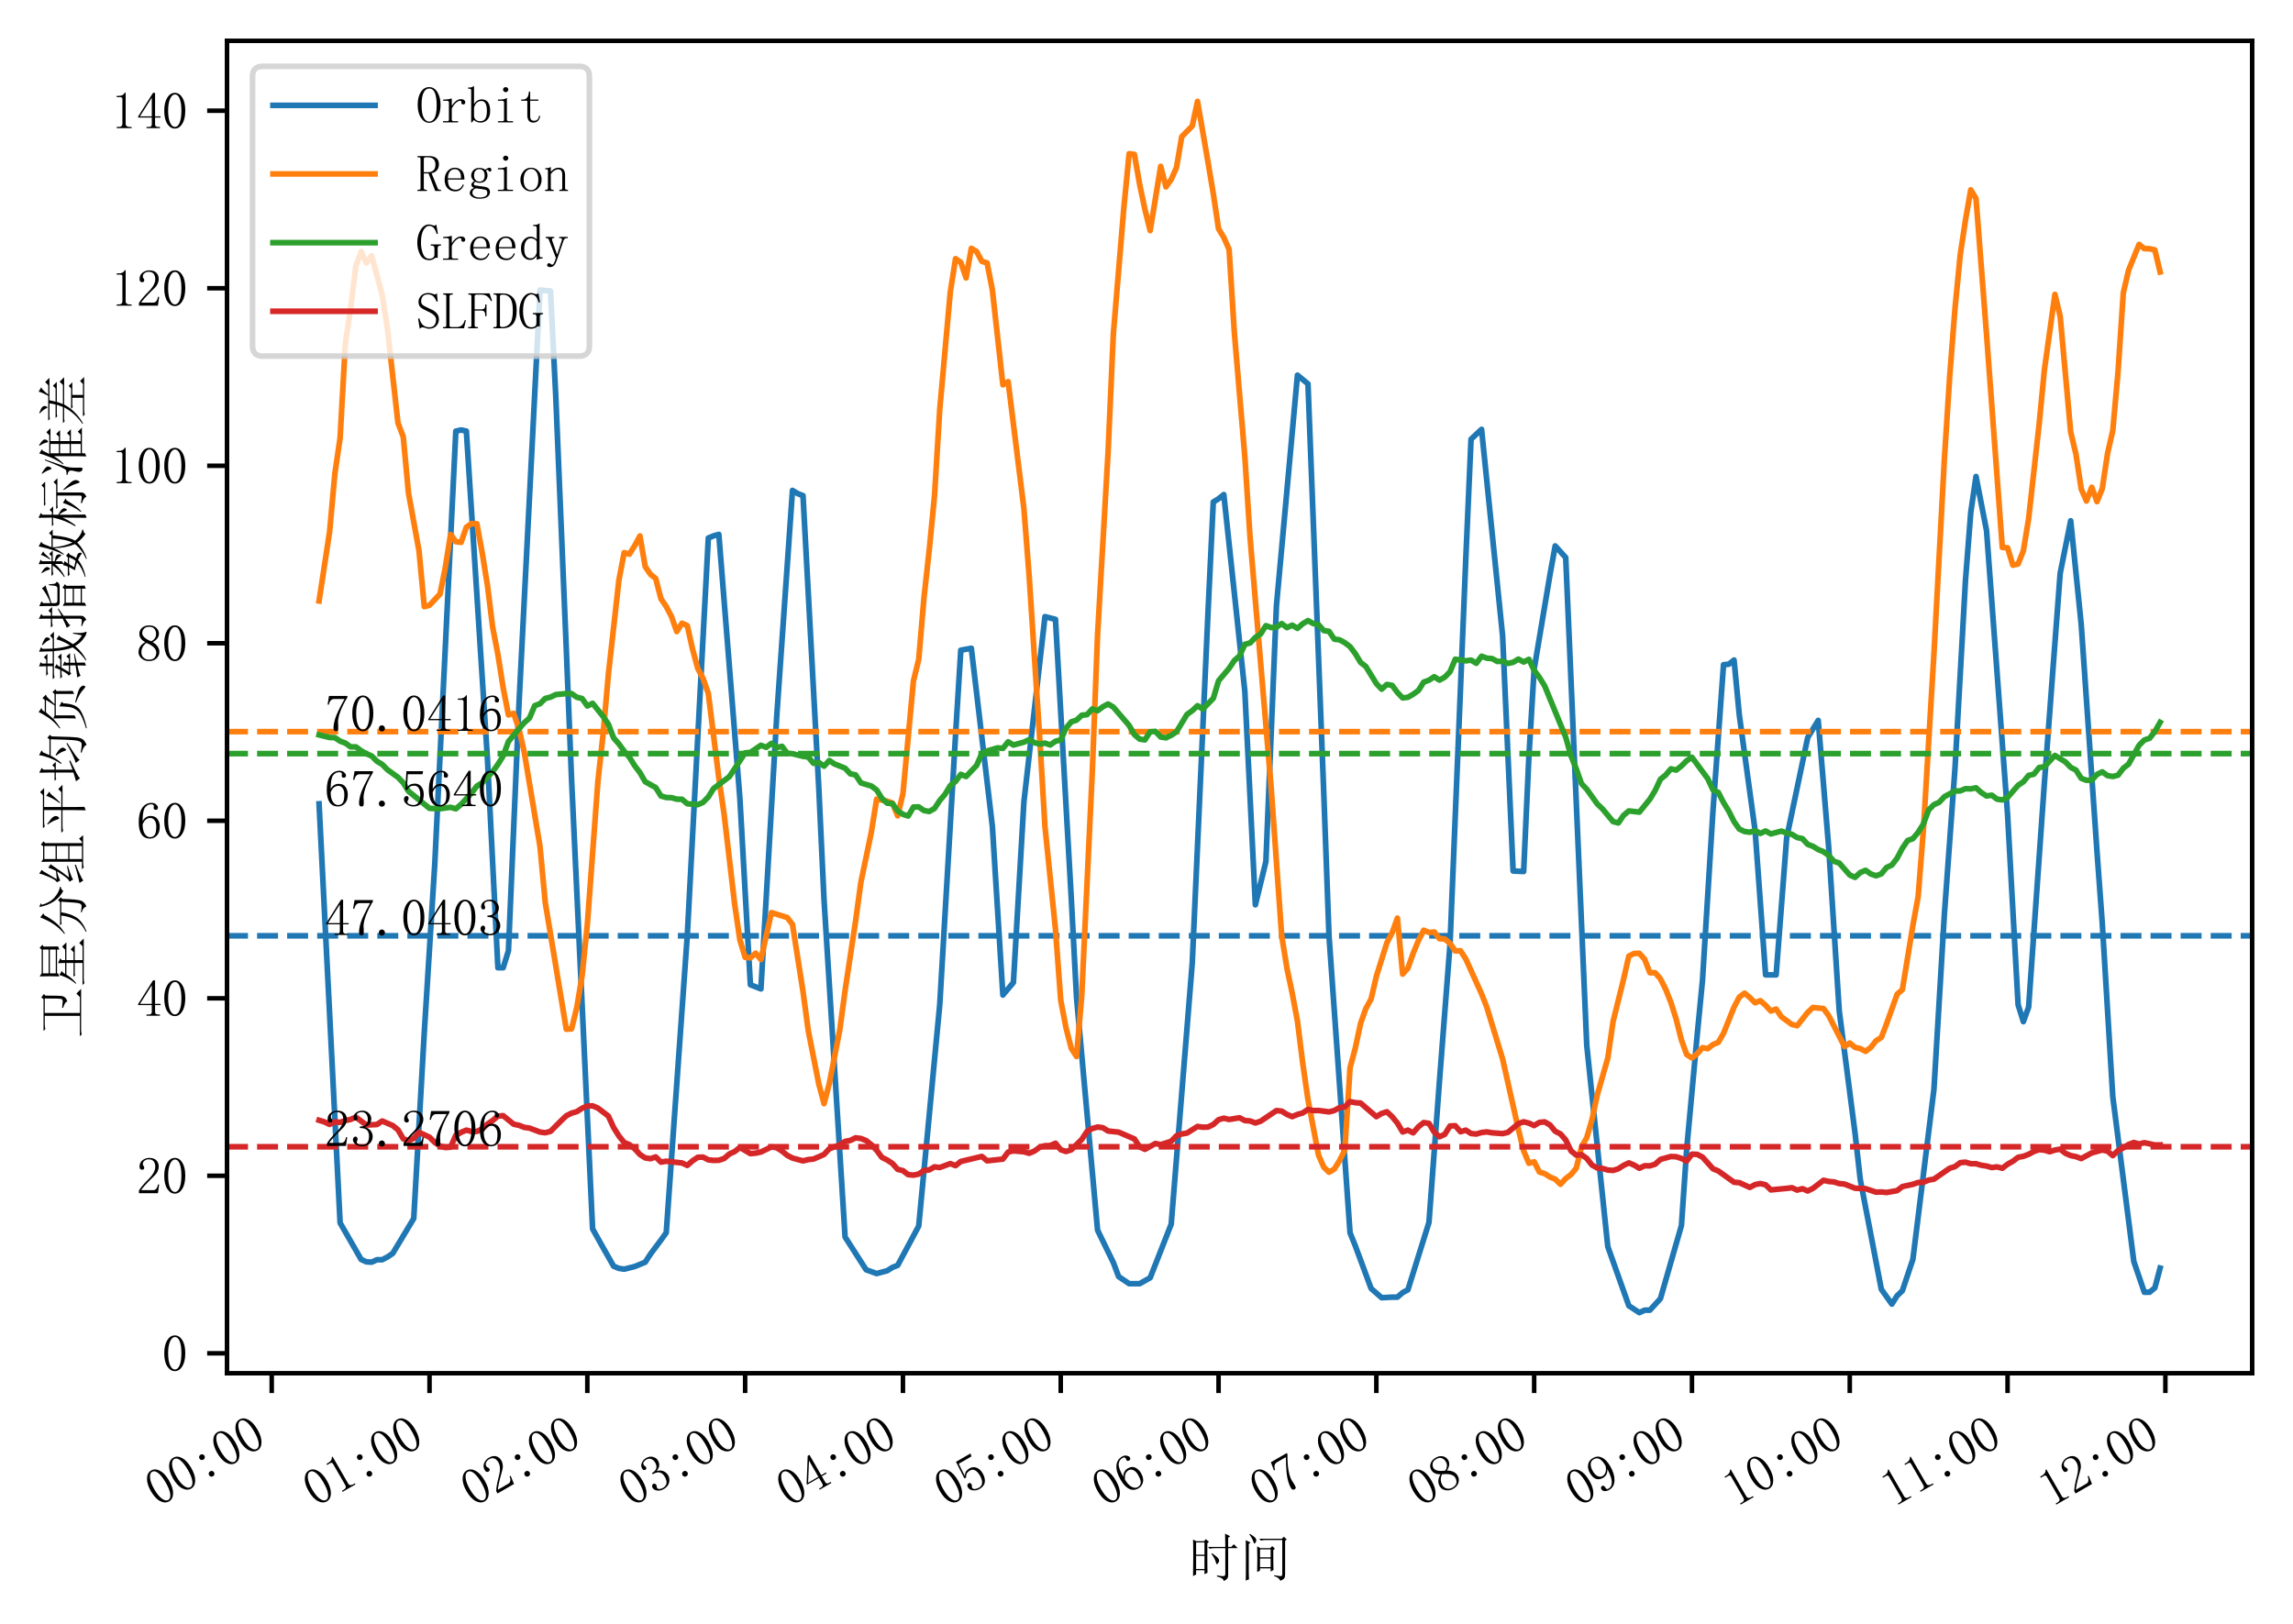 <?xml version="1.0" encoding="utf-8" standalone="no"?>
<!DOCTYPE svg PUBLIC "-//W3C//DTD SVG 1.1//EN"
  "http://www.w3.org/Graphics/SVG/1.1/DTD/svg11.dtd">
<svg xmlns:xlink="http://www.w3.org/1999/xlink" width="404.352pt" height="286.391pt" viewBox="0 0 404.352 286.391" xmlns="http://www.w3.org/2000/svg" version="1.1">
 <defs>
  <style type="text/css">*{stroke-linejoin: round; stroke-linecap: butt}</style>
 </defs>
 <g id="figure_1">
  <g id="patch_1">
   <path d="M 0 286.391 
L 404.352 286.391 
L 404.352 0 
L 0 0 
z
" style="fill: #ffffff"/>
  </g>
  <g id="axes_1">
   <g id="patch_2">
    <path d="M 40.032 242.208 
L 397.152 242.208 
L 397.152 7.2 
L 40.032 7.2 
z
" style="fill: #ffffff"/>
   </g>
   <g id="matplotlib.axis_1">
    <g id="xtick_1">
     <g id="line2d_1">
      <defs>
       <path id="maa4328a697" d="M 0 0 
L 0 3.5 
" style="stroke: #000000; stroke-width: 0.8"/>
      </defs>
      <g>
       <use xlink:href="#maa4328a697" x="47.916" y="242.208" style="stroke: #000000; stroke-width: 0.8"/>
      </g>
     </g>
     <g id="text_1">
      <!-- 00:00 -->
      <g transform="translate(27.851 266.03) rotate(-30) scale(0.09 -0.09)">
       <defs>
        <path id="SimSun-30" d="M 1600 4225 
Q 1250 4225 1012 3687 
Q 775 3150 775 2250 
Q 775 1300 1012 775 
Q 1250 250 1600 250 
Q 1975 250 2187 775 
Q 2400 1300 2400 2250 
Q 2400 3150 2200 3687 
Q 2000 4225 1600 4225 
z
M 1600 50 
Q 1050 50 675 625 
Q 300 1200 300 2250 
Q 300 3225 662 3825 
Q 1025 4425 1600 4425 
Q 2150 4425 2512 3850 
Q 2875 3275 2875 2250 
Q 2875 1225 2512 637 
Q 2150 50 1600 50 
z
" transform="scale(0.016)"/>
        <path id="SimSun-3a" d="M 1900 2725 
Q 1900 2575 1800 2475 
Q 1700 2375 1550 2375 
Q 1400 2375 1300 2475 
Q 1200 2575 1200 2725 
Q 1200 2875 1300 2975 
Q 1400 3075 1550 3075 
Q 1700 3075 1800 2975 
Q 1900 2875 1900 2725 
z
M 1900 375 
Q 1900 225 1800 125 
Q 1700 25 1550 25 
Q 1400 25 1300 125 
Q 1200 225 1200 375 
Q 1200 525 1300 625 
Q 1400 725 1550 725 
Q 1700 725 1800 625 
Q 1900 525 1900 375 
z
" transform="scale(0.016)"/>
       </defs>
       <use xlink:href="#SimSun-30"/>
       <use xlink:href="#SimSun-30" x="50"/>
       <use xlink:href="#SimSun-3a" x="100"/>
       <use xlink:href="#SimSun-30" x="150"/>
       <use xlink:href="#SimSun-30" x="200"/>
      </g>
     </g>
    </g>
    <g id="xtick_2">
     <g id="line2d_2">
      <g>
       <use xlink:href="#maa4328a697" x="75.744" y="242.208" style="stroke: #000000; stroke-width: 0.8"/>
      </g>
     </g>
     <g id="text_2">
      <!-- 01:00 -->
      <g transform="translate(55.678 266.03) rotate(-30) scale(0.09 -0.09)">
       <defs>
        <path id="SimSun-31" d="M 1825 4450 
L 1825 650 
Q 1825 450 1950 350 
Q 2075 250 2300 250 
L 2550 250 
L 2550 100 
L 725 100 
L 725 250 
L 950 250 
Q 1200 250 1312 350 
Q 1425 450 1425 650 
L 1425 3675 
Q 1425 3775 1362 3837 
Q 1300 3900 1175 3900 
L 725 3900 
L 725 4050 
L 950 4050 
Q 1250 4050 1437 4150 
Q 1625 4250 1725 4450 
L 1825 4450 
z
" transform="scale(0.016)"/>
       </defs>
       <use xlink:href="#SimSun-30"/>
       <use xlink:href="#SimSun-31" x="50"/>
       <use xlink:href="#SimSun-3a" x="100"/>
       <use xlink:href="#SimSun-30" x="150"/>
       <use xlink:href="#SimSun-30" x="200"/>
      </g>
     </g>
    </g>
    <g id="xtick_3">
     <g id="line2d_3">
      <g>
       <use xlink:href="#maa4328a697" x="103.572" y="242.208" style="stroke: #000000; stroke-width: 0.8"/>
      </g>
     </g>
     <g id="text_3">
      <!-- 02:00 -->
      <g transform="translate(83.506 266.03) rotate(-30) scale(0.09 -0.09)">
       <defs>
        <path id="SimSun-32" d="M 2325 3325 
Q 2325 3775 2125 4012 
Q 1925 4250 1525 4250 
Q 1225 4250 1012 4087 
Q 800 3925 800 3675 
Q 800 3525 900 3425 
Q 975 3325 975 3225 
Q 975 3100 912 3037 
Q 850 2975 725 2975 
Q 575 2975 487 3062 
Q 400 3150 400 3350 
Q 400 3875 775 4150 
Q 1150 4425 1575 4425 
Q 2175 4425 2462 4125 
Q 2750 3825 2750 3375 
Q 2750 3075 2612 2775 
Q 2475 2475 2175 2200 
Q 1450 1500 1062 1062 
Q 675 625 600 475 
L 2075 475 
Q 2300 475 2450 650 
Q 2600 825 2650 1175 
L 2800 1175 
L 2650 100 
L 325 100 
L 325 425 
Q 450 650 737 1000 
Q 1025 1350 1500 1825 
Q 1925 2250 2125 2625 
Q 2325 3000 2325 3325 
z
" transform="scale(0.016)"/>
       </defs>
       <use xlink:href="#SimSun-30"/>
       <use xlink:href="#SimSun-32" x="50"/>
       <use xlink:href="#SimSun-3a" x="100"/>
       <use xlink:href="#SimSun-30" x="150"/>
       <use xlink:href="#SimSun-30" x="200"/>
      </g>
     </g>
    </g>
    <g id="xtick_4">
     <g id="line2d_4">
      <g>
       <use xlink:href="#maa4328a697" x="131.399" y="242.208" style="stroke: #000000; stroke-width: 0.8"/>
      </g>
     </g>
     <g id="text_4">
      <!-- 03:00 -->
      <g transform="translate(111.333 266.03) rotate(-30) scale(0.09 -0.09)">
       <defs>
        <path id="SimSun-33" d="M 2800 1250 
Q 2800 775 2450 412 
Q 2100 50 1475 50 
Q 1025 50 700 300 
Q 375 550 375 875 
Q 375 1025 475 1137 
Q 575 1250 675 1250 
Q 825 1250 887 1137 
Q 950 1025 950 950 
Q 950 825 900 750 
Q 850 650 850 575 
Q 850 425 1037 325 
Q 1225 225 1450 225 
Q 1900 225 2125 487 
Q 2350 750 2350 1300 
Q 2350 1750 2112 2025 
Q 1875 2300 1225 2300 
L 1225 2475 
Q 1725 2475 1962 2712 
Q 2200 2950 2200 3375 
Q 2200 3725 2012 3987 
Q 1825 4250 1425 4250 
Q 1250 4250 1050 4162 
Q 850 4075 850 3875 
Q 850 3675 900 3625 
Q 950 3575 950 3500 
Q 950 3375 900 3300 
Q 850 3225 725 3225 
Q 625 3225 537 3300 
Q 450 3375 450 3575 
Q 450 3950 775 4187 
Q 1100 4425 1525 4425 
Q 2025 4425 2325 4112 
Q 2625 3800 2625 3450 
Q 2625 3075 2437 2812 
Q 2250 2550 1850 2425 
Q 2400 2225 2600 1900 
Q 2800 1575 2800 1250 
z
" transform="scale(0.016)"/>
       </defs>
       <use xlink:href="#SimSun-30"/>
       <use xlink:href="#SimSun-33" x="50"/>
       <use xlink:href="#SimSun-3a" x="100"/>
       <use xlink:href="#SimSun-30" x="150"/>
       <use xlink:href="#SimSun-30" x="200"/>
      </g>
     </g>
    </g>
    <g id="xtick_5">
     <g id="line2d_5">
      <g>
       <use xlink:href="#maa4328a697" x="159.227" y="242.208" style="stroke: #000000; stroke-width: 0.8"/>
      </g>
     </g>
     <g id="text_5">
      <!-- 04:00 -->
      <g transform="translate(139.161 266.03) rotate(-30) scale(0.09 -0.09)">
       <defs>
        <path id="SimSun-34" d="M 2300 575 
Q 2300 400 2400 325 
Q 2500 250 2675 250 
L 2900 250 
L 2900 100 
L 1250 100 
L 1250 250 
L 1525 250 
Q 1725 250 1812 325 
Q 1900 400 1900 575 
L 1900 1400 
L 225 1400 
L 225 1525 
L 2050 4425 
L 2300 4425 
L 2300 1550 
L 2975 1550 
L 2975 1400 
L 2300 1400 
L 2300 575 
z
M 1875 3800 
L 450 1550 
L 1900 1550 
L 1900 3800 
L 1875 3800 
z
" transform="scale(0.016)"/>
       </defs>
       <use xlink:href="#SimSun-30"/>
       <use xlink:href="#SimSun-34" x="50"/>
       <use xlink:href="#SimSun-3a" x="100"/>
       <use xlink:href="#SimSun-30" x="150"/>
       <use xlink:href="#SimSun-30" x="200"/>
      </g>
     </g>
    </g>
    <g id="xtick_6">
     <g id="line2d_6">
      <g>
       <use xlink:href="#maa4328a697" x="187.054" y="242.208" style="stroke: #000000; stroke-width: 0.8"/>
      </g>
     </g>
     <g id="text_6">
      <!-- 05:00 -->
      <g transform="translate(166.989 266.03) rotate(-30) scale(0.09 -0.09)">
       <defs>
        <path id="SimSun-35" d="M 1725 2850 
Q 2200 2850 2500 2487 
Q 2800 2125 2800 1525 
Q 2800 850 2487 450 
Q 2175 50 1525 50 
Q 1075 50 725 312 
Q 375 575 375 950 
Q 375 1100 462 1212 
Q 550 1325 700 1325 
Q 850 1325 900 1225 
Q 950 1125 950 1050 
Q 950 900 875 825 
Q 800 725 800 625 
Q 800 425 1037 325 
Q 1275 225 1550 225 
Q 1950 225 2162 550 
Q 2375 875 2375 1475 
Q 2375 1975 2187 2287 
Q 2000 2600 1625 2600 
Q 1350 2600 1150 2500 
Q 950 2400 775 2075 
L 550 2100 
L 675 4375 
L 2725 4375 
L 2650 4000 
L 850 4000 
L 750 2350 
Q 1000 2700 1237 2775 
Q 1475 2850 1725 2850 
z
" transform="scale(0.016)"/>
       </defs>
       <use xlink:href="#SimSun-30"/>
       <use xlink:href="#SimSun-35" x="50"/>
       <use xlink:href="#SimSun-3a" x="100"/>
       <use xlink:href="#SimSun-30" x="150"/>
       <use xlink:href="#SimSun-30" x="200"/>
      </g>
     </g>
    </g>
    <g id="xtick_7">
     <g id="line2d_7">
      <g>
       <use xlink:href="#maa4328a697" x="214.882" y="242.208" style="stroke: #000000; stroke-width: 0.8"/>
      </g>
     </g>
     <g id="text_7">
      <!-- 06:00 -->
      <g transform="translate(194.816 266.03) rotate(-30) scale(0.09 -0.09)">
       <defs>
        <path id="SimSun-36" d="M 775 1800 
Q 775 1050 1037 637 
Q 1300 225 1675 225 
Q 2050 225 2250 500 
Q 2450 775 2450 1525 
Q 2450 2025 2237 2300 
Q 2025 2575 1725 2575 
Q 1450 2575 1212 2412 
Q 975 2250 775 1800 
z
M 1750 2825 
Q 2350 2825 2612 2425 
Q 2875 2025 2875 1525 
Q 2875 775 2512 412 
Q 2150 50 1675 50 
Q 1000 50 650 562 
Q 300 1075 300 2050 
Q 300 3200 725 3812 
Q 1150 4425 1875 4425 
Q 2225 4425 2437 4225 
Q 2650 4025 2650 3875 
Q 2650 3725 2587 3650 
Q 2525 3575 2375 3575 
Q 2250 3575 2187 3637 
Q 2125 3700 2125 3825 
Q 2125 3875 2150 3925 
Q 2150 3975 2150 4025 
Q 2150 4125 2075 4187 
Q 2000 4250 1800 4250 
Q 1375 4250 1075 3862 
Q 775 3475 775 2175 
Q 925 2500 1187 2662 
Q 1450 2825 1750 2825 
z
" transform="scale(0.016)"/>
       </defs>
       <use xlink:href="#SimSun-30"/>
       <use xlink:href="#SimSun-36" x="50"/>
       <use xlink:href="#SimSun-3a" x="100"/>
       <use xlink:href="#SimSun-30" x="150"/>
       <use xlink:href="#SimSun-30" x="200"/>
      </g>
     </g>
    </g>
    <g id="xtick_8">
     <g id="line2d_8">
      <g>
       <use xlink:href="#maa4328a697" x="242.709" y="242.208" style="stroke: #000000; stroke-width: 0.8"/>
      </g>
     </g>
     <g id="text_8">
      <!-- 07:00 -->
      <g transform="translate(222.644 266.03) rotate(-30) scale(0.09 -0.09)">
       <defs>
        <path id="SimSun-37" d="M 2825 4200 
Q 2300 3350 1987 2537 
Q 1675 1725 1675 1125 
Q 1675 1025 1700 850 
Q 1700 650 1700 400 
Q 1700 200 1637 125 
Q 1575 50 1425 50 
Q 1300 50 1212 137 
Q 1125 225 1125 450 
Q 1125 925 1337 1625 
Q 1550 2325 2475 4000 
L 1225 4000 
Q 950 4000 787 3825 
Q 625 3650 550 3300 
L 400 3325 
L 575 4375 
L 2825 4375 
L 2825 4200 
z
" transform="scale(0.016)"/>
       </defs>
       <use xlink:href="#SimSun-30"/>
       <use xlink:href="#SimSun-37" x="50"/>
       <use xlink:href="#SimSun-3a" x="100"/>
       <use xlink:href="#SimSun-30" x="150"/>
       <use xlink:href="#SimSun-30" x="200"/>
      </g>
     </g>
    </g>
    <g id="xtick_9">
     <g id="line2d_9">
      <g>
       <use xlink:href="#maa4328a697" x="270.537" y="242.208" style="stroke: #000000; stroke-width: 0.8"/>
      </g>
     </g>
     <g id="text_9">
      <!-- 08:00 -->
      <g transform="translate(250.471 266.03) rotate(-30) scale(0.09 -0.09)">
       <defs>
        <path id="SimSun-38" d="M 625 1125 
Q 625 725 887 475 
Q 1150 225 1550 225 
Q 2025 225 2237 475 
Q 2450 725 2450 1100 
Q 2450 1425 2150 1725 
Q 1850 2025 1250 2275 
Q 950 2075 787 1775 
Q 625 1475 625 1125 
z
M 2825 1175 
Q 2825 700 2475 375 
Q 2125 50 1550 50 
Q 1025 50 650 375 
Q 275 700 275 1125 
Q 275 1550 487 1850 
Q 700 2150 1100 2375 
Q 750 2550 562 2812 
Q 375 3075 375 3400 
Q 375 3825 700 4125 
Q 1025 4425 1600 4425 
Q 2125 4425 2450 4125 
Q 2775 3825 2775 3400 
Q 2775 3100 2587 2837 
Q 2400 2575 2000 2375 
Q 2425 2125 2625 1825 
Q 2825 1525 2825 1175 
z
M 2425 3375 
Q 2425 3725 2225 3987 
Q 2025 4250 1600 4250 
Q 1125 4250 925 4000 
Q 725 3750 725 3475 
Q 725 3200 1012 2937 
Q 1300 2675 1825 2475 
Q 2125 2625 2275 2850 
Q 2425 3075 2425 3375 
z
" transform="scale(0.016)"/>
       </defs>
       <use xlink:href="#SimSun-30"/>
       <use xlink:href="#SimSun-38" x="50"/>
       <use xlink:href="#SimSun-3a" x="100"/>
       <use xlink:href="#SimSun-30" x="150"/>
       <use xlink:href="#SimSun-30" x="200"/>
      </g>
     </g>
    </g>
    <g id="xtick_10">
     <g id="line2d_10">
      <g>
       <use xlink:href="#maa4328a697" x="298.364" y="242.208" style="stroke: #000000; stroke-width: 0.8"/>
      </g>
     </g>
     <g id="text_10">
      <!-- 09:00 -->
      <g transform="translate(278.299 266.03) rotate(-30) scale(0.09 -0.09)">
       <defs>
        <path id="SimSun-39" d="M 700 3050 
Q 700 2500 912 2212 
Q 1125 1925 1450 1925 
Q 1825 1925 2100 2275 
Q 2375 2625 2375 2925 
Q 2375 3525 2175 3887 
Q 1975 4250 1525 4250 
Q 1100 4250 900 3912 
Q 700 3575 700 3050 
z
M 1375 1700 
Q 875 1700 575 2012 
Q 275 2325 275 3025 
Q 275 3625 600 4025 
Q 925 4425 1525 4425 
Q 2150 4425 2500 3925 
Q 2850 3425 2850 2475 
Q 2850 1425 2437 737 
Q 2025 50 1300 50 
Q 975 50 737 200 
Q 500 350 500 600 
Q 500 700 562 800 
Q 625 900 775 900 
Q 925 900 975 787 
Q 1025 675 1025 525 
Q 1025 425 1050 362 
Q 1075 300 1100 275 
Q 1125 250 1187 237 
Q 1250 225 1325 225 
Q 1775 225 2050 725 
Q 2325 1225 2375 2400 
Q 2250 2100 2000 1900 
Q 1750 1700 1375 1700 
z
" transform="scale(0.016)"/>
       </defs>
       <use xlink:href="#SimSun-30"/>
       <use xlink:href="#SimSun-39" x="50"/>
       <use xlink:href="#SimSun-3a" x="100"/>
       <use xlink:href="#SimSun-30" x="150"/>
       <use xlink:href="#SimSun-30" x="200"/>
      </g>
     </g>
    </g>
    <g id="xtick_11">
     <g id="line2d_11">
      <g>
       <use xlink:href="#maa4328a697" x="326.192" y="242.208" style="stroke: #000000; stroke-width: 0.8"/>
      </g>
     </g>
     <g id="text_11">
      <!-- 10:00 -->
      <g transform="translate(306.126 266.03) rotate(-30) scale(0.09 -0.09)">
       <use xlink:href="#SimSun-31"/>
       <use xlink:href="#SimSun-30" x="50"/>
       <use xlink:href="#SimSun-3a" x="100"/>
       <use xlink:href="#SimSun-30" x="150"/>
       <use xlink:href="#SimSun-30" x="200"/>
      </g>
     </g>
    </g>
    <g id="xtick_12">
     <g id="line2d_12">
      <g>
       <use xlink:href="#maa4328a697" x="354.019" y="242.208" style="stroke: #000000; stroke-width: 0.8"/>
      </g>
     </g>
     <g id="text_12">
      <!-- 11:00 -->
      <g transform="translate(333.954 266.03) rotate(-30) scale(0.09 -0.09)">
       <use xlink:href="#SimSun-31"/>
       <use xlink:href="#SimSun-31" x="50"/>
       <use xlink:href="#SimSun-3a" x="100"/>
       <use xlink:href="#SimSun-30" x="150"/>
       <use xlink:href="#SimSun-30" x="200"/>
      </g>
     </g>
    </g>
    <g id="xtick_13">
     <g id="line2d_13">
      <g>
       <use xlink:href="#maa4328a697" x="381.847" y="242.208" style="stroke: #000000; stroke-width: 0.8"/>
      </g>
     </g>
     <g id="text_13">
      <!-- 12:00 -->
      <g transform="translate(361.781 266.03) rotate(-30) scale(0.09 -0.09)">
       <use xlink:href="#SimSun-31"/>
       <use xlink:href="#SimSun-32" x="50"/>
       <use xlink:href="#SimSun-3a" x="100"/>
       <use xlink:href="#SimSun-30" x="150"/>
       <use xlink:href="#SimSun-30" x="200"/>
      </g>
     </g>
    </g>
    <g id="text_14">
     <!-- 时间 -->
     <g transform="translate(209.592 278.03) scale(0.09 -0.09)">
      <defs>
       <path id="SimSun-65f6" d="M 4500 3600 
Q 4500 4575 4475 5225 
L 5100 4900 
L 4850 4725 
L 4850 3600 
L 5225 3600 
L 5550 3925 
L 6025 3450 
L 4850 3450 
L 4850 100 
Q 4850 -375 4300 -575 
Q 4275 -200 3475 -25 
L 3475 100 
Q 4150 0 4325 25 
Q 4500 50 4500 325 
L 4500 3450 
L 3200 3450 
Q 2875 3450 2600 3375 
L 2375 3600 
L 4500 3600 
z
M 2875 2825 
Q 3525 2375 3637 2200 
Q 3750 2025 3750 1925 
Q 3750 1800 3637 1637 
Q 3525 1475 3475 1475 
Q 3400 1475 3325 1775 
Q 3200 2225 2800 2750 
L 2875 2825 
z
M 925 4150 
L 925 2650 
L 1950 2650 
L 1950 4150 
L 925 4150 
z
M 925 2500 
L 925 900 
L 1950 900 
L 1950 2500 
L 925 2500 
z
M 2300 2000 
Q 2300 800 2325 450 
L 1950 250 
L 1950 750 
L 925 750 
L 925 225 
L 550 25 
Q 575 825 575 2425 
Q 575 4025 550 4500 
L 950 4300 
L 1900 4300 
L 2100 4550 
L 2500 4225 
L 2300 4050 
L 2300 2000 
z
" transform="scale(0.016)"/>
       <path id="SimSun-95f4" d="M 2150 525 
Q 2175 1325 2175 2112 
Q 2175 2900 2150 3675 
L 2525 3450 
L 3750 3450 
L 4000 3700 
L 4325 3375 
L 4125 3200 
Q 4125 1550 4150 775 
L 3800 575 
L 3800 975 
L 2500 975 
L 2500 700 
L 2150 525 
z
M 2500 3300 
L 2500 2325 
L 3800 2325 
L 3800 3300 
L 2500 3300 
z
M 2500 2175 
L 2500 1125 
L 3800 1125 
L 3800 2175 
L 2500 2175 
z
M 1275 5200 
Q 1850 4825 1950 4675 
Q 2050 4525 2050 4425 
Q 2050 4275 1950 4137 
Q 1850 4000 1825 4000 
Q 1750 4000 1675 4275 
Q 1550 4650 1200 5125 
L 1275 5200 
z
M 1125 425 
Q 1125 25 1150 -375 
L 750 -525 
Q 775 -150 775 1950 
Q 775 4050 750 4425 
L 1350 4125 
L 1125 3975 
L 1125 425 
z
M 4225 125 
Q 5025 0 5125 37 
Q 5225 75 5225 250 
L 5225 4450 
L 3225 4450 
Q 2900 4450 2625 4375 
L 2400 4600 
L 5175 4600 
L 5425 4850 
L 5775 4500 
L 5575 4350 
L 5575 225 
Q 5575 -100 5462 -250 
Q 5350 -400 5000 -550 
Q 4800 -125 4225 25 
L 4225 125 
z
" transform="scale(0.016)"/>
      </defs>
      <use xlink:href="#SimSun-65f6"/>
      <use xlink:href="#SimSun-95f4" x="100"/>
     </g>
    </g>
   </g>
   <g id="matplotlib.axis_2">
    <g id="ytick_1">
     <g id="line2d_14">
      <defs>
       <path id="ma79930a386" d="M 0 0 
L -3.5 0 
" style="stroke: #000000; stroke-width: 0.8"/>
      </defs>
      <g>
       <use xlink:href="#ma79930a386" x="40.032" y="238.697" style="stroke: #000000; stroke-width: 0.8"/>
      </g>
     </g>
     <g id="text_15">
      <!-- 0 -->
      <g transform="translate(28.532 241.913) scale(0.09 -0.09)">
       <use xlink:href="#SimSun-30"/>
      </g>
     </g>
    </g>
    <g id="ytick_2">
     <g id="line2d_15">
      <g>
       <use xlink:href="#ma79930a386" x="40.032" y="207.387" style="stroke: #000000; stroke-width: 0.8"/>
      </g>
     </g>
     <g id="text_16">
      <!-- 20 -->
      <g transform="translate(24.032 210.604) scale(0.09 -0.09)">
       <use xlink:href="#SimSun-32"/>
       <use xlink:href="#SimSun-30" x="50"/>
      </g>
     </g>
    </g>
    <g id="ytick_3">
     <g id="line2d_16">
      <g>
       <use xlink:href="#ma79930a386" x="40.032" y="176.078" style="stroke: #000000; stroke-width: 0.8"/>
      </g>
     </g>
     <g id="text_17">
      <!-- 40 -->
      <g transform="translate(24.032 179.295) scale(0.09 -0.09)">
       <use xlink:href="#SimSun-34"/>
       <use xlink:href="#SimSun-30" x="50"/>
      </g>
     </g>
    </g>
    <g id="ytick_4">
     <g id="line2d_17">
      <g>
       <use xlink:href="#ma79930a386" x="40.032" y="144.768" style="stroke: #000000; stroke-width: 0.8"/>
      </g>
     </g>
     <g id="text_18">
      <!-- 60 -->
      <g transform="translate(24.032 147.985) scale(0.09 -0.09)">
       <use xlink:href="#SimSun-36"/>
       <use xlink:href="#SimSun-30" x="50"/>
      </g>
     </g>
    </g>
    <g id="ytick_5">
     <g id="line2d_18">
      <g>
       <use xlink:href="#ma79930a386" x="40.032" y="113.459" style="stroke: #000000; stroke-width: 0.8"/>
      </g>
     </g>
     <g id="text_19">
      <!-- 80 -->
      <g transform="translate(24.032 116.676) scale(0.09 -0.09)">
       <use xlink:href="#SimSun-38"/>
       <use xlink:href="#SimSun-30" x="50"/>
      </g>
     </g>
    </g>
    <g id="ytick_6">
     <g id="line2d_19">
      <g>
       <use xlink:href="#ma79930a386" x="40.032" y="82.15" style="stroke: #000000; stroke-width: 0.8"/>
      </g>
     </g>
     <g id="text_20">
      <!-- 100 -->
      <g transform="translate(19.532 85.366) scale(0.09 -0.09)">
       <use xlink:href="#SimSun-31"/>
       <use xlink:href="#SimSun-30" x="50"/>
       <use xlink:href="#SimSun-30" x="100"/>
      </g>
     </g>
    </g>
    <g id="ytick_7">
     <g id="line2d_20">
      <g>
       <use xlink:href="#ma79930a386" x="40.032" y="50.84" style="stroke: #000000; stroke-width: 0.8"/>
      </g>
     </g>
     <g id="text_21">
      <!-- 120 -->
      <g transform="translate(19.532 54.057) scale(0.09 -0.09)">
       <use xlink:href="#SimSun-31"/>
       <use xlink:href="#SimSun-32" x="50"/>
       <use xlink:href="#SimSun-30" x="100"/>
      </g>
     </g>
    </g>
    <g id="ytick_8">
     <g id="line2d_21">
      <g>
       <use xlink:href="#ma79930a386" x="40.032" y="19.531" style="stroke: #000000; stroke-width: 0.8"/>
      </g>
     </g>
     <g id="text_22">
      <!-- 140 -->
      <g transform="translate(19.532 22.748) scale(0.09 -0.09)">
       <use xlink:href="#SimSun-31"/>
       <use xlink:href="#SimSun-34" x="50"/>
       <use xlink:href="#SimSun-30" x="100"/>
      </g>
     </g>
    </g>
    <g id="text_23">
     <!-- 卫星分组平均负载指数标准差 -->
     <g transform="translate(14.372 183.204) rotate(-90) scale(0.09 -0.09)">
      <defs>
       <path id="SimSun-536b" d="M 5275 4425 
Q 5275 3425 5262 2987 
Q 5250 2550 5212 2350 
Q 5175 2150 5037 2000 
Q 4900 1850 4550 1725 
Q 4550 2025 3775 2250 
L 3775 2375 
Q 4400 2300 4575 2300 
Q 4750 2300 4825 2387 
Q 4900 2475 4912 2975 
Q 4925 3475 4925 4500 
L 3150 4500 
L 3150 200 
L 5100 200 
L 5525 625 
L 6100 50 
L 1125 50 
Q 800 50 525 -25 
L 300 200 
L 2800 200 
L 2800 4500 
L 1775 4500 
Q 1450 4500 1175 4425 
L 950 4650 
L 4850 4650 
L 5050 4925 
L 5475 4600 
L 5275 4425 
z
" transform="scale(0.016)"/>
       <path id="SimSun-661f" d="M 3600 2600 
L 3375 2425 
L 3375 2000 
L 4650 2000 
L 5025 2375 
L 5550 1850 
L 3375 1850 
L 3375 975 
L 4350 975 
L 4700 1325 
L 5200 825 
L 3375 825 
L 3375 -125 
L 5075 -125 
L 5475 275 
L 6025 -275 
L 1150 -275 
Q 825 -275 550 -350 
L 325 -125 
L 3025 -125 
L 3025 825 
L 1750 825 
L 1525 775 
L 1325 975 
L 3025 975 
L 3025 1850 
L 1600 1850 
Q 1175 1150 550 650 
L 475 700 
Q 975 1300 1225 1837 
Q 1475 2375 1550 2725 
L 2050 2400 
Q 1875 2350 1675 2000 
L 3025 2000 
Q 3025 2500 3000 2875 
L 3600 2600 
z
M 1750 3875 
L 1750 3150 
L 4675 3150 
L 4675 3875 
L 1750 3875 
z
M 1375 5125 
L 1775 4875 
L 4650 4875 
L 4875 5125 
L 5250 4800 
L 5025 4625 
Q 5025 3450 5050 2875 
L 4675 2700 
L 4675 3000 
L 1750 3000 
L 1750 2875 
L 1375 2725 
Q 1400 3175 1400 3900 
Q 1400 4625 1375 5125 
z
M 1750 4725 
L 1750 4025 
L 4675 4025 
L 4675 4725 
L 1750 4725 
z
" transform="scale(0.016)"/>
       <path id="SimSun-5206" d="M 2350 5050 
L 2850 4675 
L 2625 4550 
Q 2200 3750 1687 3125 
Q 1175 2500 375 2025 
L 325 2100 
Q 975 2625 1475 3337 
Q 1975 4050 2350 5050 
z
M 4100 4975 
L 3900 4850 
Q 4175 3850 4800 3300 
Q 5425 2750 6125 2625 
L 6125 2550 
Q 5750 2500 5600 2225 
Q 4775 2675 4287 3425 
Q 3800 4175 3625 5175 
L 4100 4975 
z
M 1375 2625 
L 4225 2625 
L 4475 2875 
L 4825 2525 
L 4625 2375 
Q 4575 400 4375 -12 
Q 4175 -425 3675 -600 
Q 3600 -200 2975 -25 
L 2975 75 
Q 3600 -25 3787 -12 
Q 3975 0 4075 275 
Q 4175 550 4275 2475 
L 2975 2475 
Q 2825 1400 2375 662 
Q 1925 -75 650 -625 
L 600 -525 
Q 1725 50 2112 837 
Q 2500 1625 2575 2475 
L 1800 2475 
L 1575 2425 
L 1375 2625 
z
" transform="scale(0.016)"/>
       <path id="SimSun-7ec4" d="M 1000 1525 
Q 1950 1675 2400 1775 
L 2425 1675 
Q 2100 1575 1537 1387 
Q 975 1200 750 1025 
L 475 1475 
Q 725 1550 987 1875 
Q 1250 2200 1750 3000 
Q 1375 2925 1087 2812 
Q 800 2700 625 2600 
L 400 3025 
Q 650 3075 1025 3912 
Q 1400 4750 1475 5175 
L 1925 4875 
Q 1700 4650 1475 4200 
Q 1225 3750 775 3025 
L 1800 3125 
Q 2050 3600 2200 4075 
L 2625 3775 
Q 2500 3650 2125 3075 
Q 1750 2475 1000 1525 
z
M 325 250 
Q 625 300 1312 475 
Q 2000 650 2525 825 
L 2575 700 
Q 2225 575 1525 262 
Q 825 -50 625 -225 
L 325 250 
z
M 3250 4550 
L 3250 3175 
L 4850 3175 
L 4850 4550 
L 3250 4550 
z
M 3250 3025 
L 3250 1625 
L 4850 1625 
L 4850 3025 
L 3250 3025 
z
M 3250 1475 
L 3250 -50 
L 4850 -50 
L 4850 1475 
L 3250 1475 
z
M 2925 3475 
Q 2925 4500 2900 4925 
L 3250 4700 
L 4825 4700 
L 5025 4975 
L 5425 4650 
L 5200 4450 
L 5200 -50 
L 5375 -50 
L 5750 300 
L 6175 -200 
L 2825 -200 
Q 2500 -200 2225 -275 
L 2000 -50 
L 2925 -50 
L 2925 3475 
z
" transform="scale(0.016)"/>
       <path id="SimSun-5e73" d="M 3375 750 
Q 3375 200 3400 -350 
L 2975 -525 
Q 3000 250 3000 875 
L 3000 2325 
L 1050 2325 
Q 725 2325 450 2250 
L 225 2475 
L 3000 2475 
L 3000 4575 
L 1600 4575 
Q 1275 4575 1000 4500 
L 775 4725 
L 4850 4725 
L 5200 5075 
L 5700 4575 
L 3375 4575 
L 3375 2475 
L 5200 2475 
L 5575 2850 
L 6100 2325 
L 3375 2325 
L 3375 750 
z
M 4750 4325 
L 5275 3925 
Q 5075 3925 4725 3475 
Q 4350 3025 3925 2625 
L 3850 2675 
Q 4500 3550 4750 4325 
z
M 1300 4200 
Q 2025 3675 2150 3487 
Q 2275 3300 2275 3150 
Q 2275 3075 2237 2962 
Q 2200 2850 2062 2750 
Q 1925 2650 1800 3100 
Q 1675 3525 1225 4150 
L 1300 4200 
z
" transform="scale(0.016)"/>
       <path id="SimSun-5747" d="M 4075 4875 
L 3825 4725 
Q 3650 4325 3475 3925 
L 5400 3925 
L 5625 4175 
L 5975 3850 
L 5775 3675 
Q 5725 800 5612 337 
Q 5500 -125 5275 -312 
Q 5050 -500 4725 -625 
Q 4625 -250 3800 -25 
L 3800 100 
Q 4575 -50 4887 -12 
Q 5200 25 5287 750 
Q 5375 1475 5425 3775 
L 3425 3775 
Q 2975 2950 2500 2450 
L 2400 2500 
Q 2875 3200 3150 3950 
Q 3425 4700 3475 5200 
L 4075 4875 
z
M 3500 3175 
Q 4075 2850 4237 2637 
Q 4400 2425 4400 2300 
Q 4400 2175 4287 2025 
Q 4175 1875 4125 1875 
Q 4050 1875 3975 2125 
Q 3875 2500 3425 3100 
L 3500 3175 
z
M 4975 1750 
Q 4525 1425 3850 1000 
Q 3150 550 2900 225 
L 2525 700 
Q 2875 800 3462 1075 
Q 4050 1350 4925 1850 
L 4975 1750 
z
M 1700 1100 
L 2775 1500 
L 2825 1375 
Q 1875 925 1325 637 
Q 775 350 650 175 
L 275 675 
Q 950 850 1350 1000 
L 1350 3150 
L 750 3150 
L 525 3100 
L 325 3300 
L 1350 3300 
Q 1350 4700 1325 5175 
L 1925 4875 
L 1700 4675 
L 1700 3300 
L 1975 3300 
L 2250 3575 
L 2650 3150 
L 1700 3150 
L 1700 1100 
z
" transform="scale(0.016)"/>
       <path id="SimSun-8d1f" d="M 1725 675 
Q 1750 1375 1750 2112 
Q 1750 2850 1725 3500 
Q 1275 3050 550 2600 
L 500 2675 
Q 1300 3300 1812 4050 
Q 2325 4800 2500 5250 
L 3000 4900 
L 2750 4800 
L 2525 4500 
L 3975 4500 
L 4225 4775 
L 4650 4350 
Q 4425 4300 4225 4100 
Q 4025 3900 3475 3300 
L 4700 3300 
L 4950 3550 
L 5300 3200 
L 5075 3050 
Q 5075 1525 5100 1075 
L 4725 900 
L 4725 3150 
L 2100 3150 
L 2100 850 
L 1725 675 
z
M 3325 3300 
L 4000 4350 
L 2475 4350 
Q 2075 3875 1700 3475 
L 2075 3300 
L 3325 3300 
z
M 3575 2225 
Q 3525 700 2762 175 
Q 2000 -350 525 -650 
L 525 -550 
Q 2125 -75 2600 425 
Q 3075 925 3137 1600 
Q 3200 2275 3200 2725 
L 3775 2425 
L 3575 2225 
z
M 3675 675 
L 3700 775 
Q 4450 600 4937 437 
Q 5425 275 5587 87 
Q 5750 -100 5750 -225 
Q 5750 -275 5712 -375 
Q 5675 -475 5625 -475 
Q 5525 -475 5200 -175 
Q 4775 250 3675 675 
z
" transform="scale(0.016)"/>
       <path id="SimSun-8f7d" d="M 1850 5200 
L 2375 5000 
L 2200 4825 
L 2200 4325 
L 2675 4325 
L 2975 4600 
L 3400 4175 
L 2200 4175 
L 2200 3525 
L 3700 3525 
Q 3675 4525 3650 5200 
L 4200 4950 
L 4000 4775 
Q 4000 3950 4025 3525 
L 5250 3525 
L 5625 3850 
L 6100 3375 
L 4050 3375 
Q 4125 2300 4425 1400 
Q 4925 2200 5175 3075 
L 5650 2750 
L 5450 2575 
Q 5075 1775 4575 1050 
Q 4950 350 5650 -50 
L 5875 1050 
L 5975 1025 
Q 5925 350 5950 25 
Q 5975 -300 6075 -500 
Q 6125 -625 6025 -625 
Q 5975 -625 5775 -562 
Q 5575 -500 5125 -150 
Q 4675 200 4350 775 
Q 3575 -125 2625 -600 
L 2575 -525 
Q 3575 175 4175 1075 
Q 3825 1950 3725 3375 
L 1100 3375 
Q 775 3375 500 3300 
L 275 3525 
L 1875 3525 
L 1875 4175 
L 1525 4175 
Q 1200 4175 925 4100 
L 700 4325 
L 1875 4325 
Q 1875 4800 1850 5200 
z
M 4500 4850 
Q 5000 4650 5212 4512 
Q 5425 4375 5400 4187 
Q 5375 4000 5300 3925 
Q 5225 3850 5200 3850 
Q 5125 3850 5025 4050 
Q 4900 4325 4450 4775 
L 4500 4850 
z
M 500 525 
Q 850 550 1975 725 
L 1975 1400 
L 1150 1400 
L 975 1250 
L 700 1575 
Q 900 1575 1350 2450 
L 1150 2450 
Q 850 2450 575 2375 
L 350 2600 
L 1425 2600 
Q 1625 3025 1700 3300 
L 2150 3025 
L 1975 2950 
Q 1900 2850 1775 2600 
L 2700 2600 
L 3025 2900 
L 3425 2450 
L 1700 2450 
L 1175 1550 
L 1975 1550 
Q 1975 1925 1950 2300 
L 2450 2075 
L 2300 1900 
L 2300 1550 
L 2800 1550 
L 3075 1850 
L 3475 1400 
L 2300 1400 
L 2300 775 
L 3400 925 
L 3425 850 
L 2300 575 
Q 2300 -50 2325 -400 
L 1950 -550 
Q 1975 225 1975 500 
Q 850 275 725 100 
L 500 525 
z
" transform="scale(0.016)"/>
       <path id="SimSun-6307" d="M 3000 3200 
Q 3000 4875 2975 5175 
L 3575 4900 
L 3350 4700 
L 3350 3800 
Q 3825 3975 4375 4287 
Q 4925 4600 5150 4850 
L 5525 4375 
Q 5325 4375 4825 4175 
Q 4300 3975 3350 3675 
L 3350 3250 
Q 3350 2925 3725 2950 
L 5200 2950 
Q 5400 2975 5450 3175 
Q 5500 3375 5550 4000 
L 5650 4000 
Q 5675 3600 5712 3362 
Q 5750 3125 5975 3050 
Q 5825 2675 5400 2675 
L 3475 2675 
Q 2975 2650 3000 3200 
z
M 5475 1850 
L 5475 225 
Q 5475 25 5500 -375 
L 5125 -525 
L 5125 -50 
L 3400 -50 
L 3400 -400 
L 3025 -575 
Q 3050 100 3050 925 
Q 3050 1750 3025 2300 
L 3400 2075 
L 5075 2075 
L 5250 2325 
L 5675 2025 
L 5475 1850 
z
M 3400 1925 
L 3400 1075 
L 5125 1075 
L 5125 1925 
L 3400 1925 
z
M 3400 925 
L 3400 100 
L 5125 100 
L 5125 925 
L 3400 925 
z
M 1450 3750 
Q 1450 4750 1425 5225 
L 2025 4925 
L 1800 4750 
L 1800 3750 
L 2125 3750 
L 2425 4050 
L 2875 3600 
L 1800 3600 
L 1800 2450 
L 2650 2900 
L 2700 2825 
L 1800 2200 
L 1800 75 
Q 1800 -375 1275 -600 
Q 1275 -300 550 -75 
L 550 25 
Q 1100 -50 1275 -37 
Q 1450 -25 1450 300 
L 1450 2000 
Q 1100 1775 725 1500 
L 650 1350 
L 325 1800 
Q 625 1900 1450 2300 
L 1450 3600 
L 1175 3600 
Q 850 3600 575 3525 
L 350 3750 
L 1450 3750 
z
" transform="scale(0.016)"/>
       <path id="SimSun-6570" d="M 1875 1525 
Q 1675 1200 1500 900 
Q 1825 825 2275 725 
Q 2500 975 2725 1525 
L 1875 1525 
z
M 850 4900 
Q 1325 4600 1425 4450 
Q 1525 4300 1525 4225 
Q 1525 4100 1437 3975 
Q 1350 3850 1300 3850 
Q 1225 3850 1150 4100 
Q 1050 4450 775 4850 
L 850 4900 
z
M 3000 4975 
L 3450 4675 
Q 3250 4625 3100 4425 
Q 2925 4225 2525 3825 
L 2450 3875 
Q 2925 4625 3000 4975 
z
M 1875 5250 
L 2425 5000 
L 2225 4825 
L 2225 3675 
L 2850 3675 
L 3125 3950 
L 3550 3525 
L 2225 3525 
L 2225 3300 
Q 2800 3175 2937 3062 
Q 3075 2950 3075 2775 
Q 3075 2700 3050 2587 
Q 3025 2475 2975 2475 
Q 2925 2475 2800 2650 
Q 2600 2925 2225 3175 
L 2225 2400 
L 1925 2200 
L 2275 2050 
Q 2150 2000 1950 1675 
L 2725 1675 
L 2900 1900 
L 3275 1575 
L 3050 1450 
Q 2800 875 2600 650 
Q 3000 550 3137 437 
Q 3275 325 3275 150 
Q 3275 -25 3200 -25 
Q 3125 -25 3025 75 
Q 2750 275 2400 425 
Q 1525 -275 325 -500 
L 300 -425 
Q 1450 -50 2100 550 
Q 1600 725 1125 800 
Q 1225 950 1525 1525 
L 1200 1525 
Q 875 1525 600 1450 
L 375 1675 
L 1575 1675 
Q 1675 1925 1775 2275 
L 1900 2225 
L 1900 3250 
Q 1225 2475 350 2050 
L 300 2125 
Q 1225 2775 1700 3525 
L 1250 3525 
Q 925 3525 650 3450 
L 425 3675 
L 1900 3675 
Q 1900 4575 1875 5250 
z
M 3925 3525 
Q 4050 2075 4525 1100 
Q 4925 1950 5025 3525 
L 3925 3525 
z
M 4050 5250 
L 4625 4925 
Q 4425 4850 4325 4625 
Q 4225 4400 3950 3675 
L 5375 3675 
L 5675 3975 
L 6125 3525 
L 5400 3525 
Q 5250 1675 4750 775 
Q 5325 75 6100 -100 
L 6100 -200 
Q 5625 -275 5600 -500 
Q 4950 -50 4525 525 
Q 3700 -275 2550 -650 
L 2500 -575 
Q 3650 -50 4325 800 
Q 3850 1975 3825 3375 
Q 3575 2725 3100 2150 
L 3025 2200 
Q 3625 3200 4050 5250 
z
" transform="scale(0.016)"/>
       <path id="SimSun-6807" d="M 4775 2225 
Q 5725 1275 5825 1050 
Q 5925 825 5925 700 
Q 5925 525 5825 375 
Q 5725 225 5700 225 
Q 5575 225 5475 650 
Q 5300 1225 4700 2175 
L 4775 2225 
z
M 2750 4600 
L 4975 4600 
L 5275 4900 
L 5725 4450 
L 3175 4450 
L 2950 4400 
L 2750 4600 
z
M 3100 75 
Q 3775 -50 3900 -25 
Q 4025 0 4025 175 
L 4025 2950 
L 2800 2950 
L 2575 2900 
L 2375 3100 
L 5350 3100 
L 5675 3425 
L 6150 2950 
L 4400 2950 
L 4400 -25 
Q 4375 -425 3850 -600 
Q 3850 -300 3100 -50 
L 3100 75 
z
M 3125 2275 
L 3675 1950 
L 3425 1825 
Q 2800 700 2100 25 
L 2025 100 
Q 2725 1025 3125 2275 
z
M 1675 2725 
Q 1675 25 1700 -475 
L 1300 -625 
Q 1325 450 1325 2325 
Q 950 1450 350 700 
L 275 800 
Q 975 1925 1325 3475 
L 700 3475 
L 475 3425 
L 275 3625 
L 1325 3625 
Q 1325 4575 1300 5275 
L 1900 4975 
L 1675 4800 
L 1675 3625 
L 2000 3625 
L 2275 3900 
L 2700 3475 
L 1675 3475 
L 1675 2850 
Q 2150 2600 2312 2425 
Q 2475 2250 2475 2125 
Q 2475 2050 2400 1912 
Q 2325 1775 2275 1775 
Q 2200 1775 2100 2075 
Q 1925 2475 1675 2725 
z
" transform="scale(0.016)"/>
       <path id="SimSun-51c6" d="M 2575 -600 
Q 2600 300 2600 550 
L 2600 3375 
Q 2200 2725 1675 2200 
L 1600 2250 
Q 2100 2950 2462 3812 
Q 2825 4675 2925 5175 
L 3450 4850 
L 3250 4725 
Q 3025 4275 2875 3950 
L 5175 3950 
L 5525 4300 
L 6025 3800 
L 4450 3800 
L 4450 2775 
L 5000 2775 
L 5325 3100 
L 5800 2625 
L 4450 2625 
L 4450 1450 
L 5100 1450 
L 5425 1775 
L 5900 1300 
L 4450 1300 
L 4450 100 
L 5250 100 
L 5600 450 
L 6100 -50 
L 2950 -50 
L 2950 -425 
L 2575 -600 
z
M 4100 3800 
L 2950 3800 
L 2950 2775 
L 4100 2775 
L 4100 3800 
z
M 2950 2625 
L 2950 1450 
L 4100 1450 
L 4100 2625 
L 2950 2625 
z
M 2950 1300 
L 2950 100 
L 4100 100 
L 4100 1300 
L 2950 1300 
z
M 3875 5150 
L 3950 5200 
Q 4675 4725 4650 4500 
Q 4625 4275 4525 4187 
Q 4425 4100 4375 4100 
Q 4275 4100 4250 4350 
Q 4175 4675 3875 5150 
z
M 500 4875 
Q 1350 4375 1337 4137 
Q 1325 3900 1225 3787 
Q 1125 3675 1075 3675 
Q 1000 3675 925 3925 
Q 825 4275 450 4825 
L 500 4875 
z
M 300 1825 
Q 625 1825 862 1887 
Q 1100 1950 2100 4500 
L 2200 4475 
Q 1750 3150 1500 2450 
Q 1225 1750 1200 1137 
Q 1175 525 1200 175 
Q 1200 -200 1012 -137 
Q 825 -75 750 37 
Q 675 150 675 300 
Q 675 450 700 550 
Q 775 850 825 1100 
Q 875 1350 787 1500 
Q 700 1650 300 1725 
L 300 1825 
z
" transform="scale(0.016)"/>
       <path id="SimSun-5dee" d="M 1600 5100 
L 1650 5175 
Q 2300 4925 2400 4775 
Q 2500 4625 2500 4525 
Q 2500 4400 2437 4287 
Q 2375 4175 2325 4175 
Q 2250 4175 2175 4375 
Q 2025 4700 1600 5100 
z
M 3200 3925 
Q 3100 3450 3025 3175 
L 4650 3175 
L 4975 3500 
L 5450 3025 
L 3000 3025 
Q 2900 2675 2725 2275 
L 5075 2275 
L 5475 2675 
L 6025 2125 
L 2675 2125 
Q 1900 675 350 -200 
L 325 -100 
Q 1650 825 2325 2125 
L 950 2125 
L 600 2075 
L 400 2275 
L 2375 2275 
Q 2525 2650 2650 3025 
L 1550 3025 
L 1225 2975 
L 1025 3175 
L 2675 3175 
Q 2775 3575 2825 3925 
L 1250 3925 
L 900 3875 
L 700 4075 
L 3750 4075 
Q 4200 4925 4250 5250 
L 4800 4925 
Q 4550 4900 3900 4075 
L 5050 4075 
L 5425 4450 
L 5950 3925 
L 3200 3925 
z
M 2150 1275 
L 4650 1275 
L 4950 1575 
L 5400 1125 
L 3850 1125 
L 3850 -175 
L 5200 -175 
L 5550 175 
L 6050 -325 
L 2050 -325 
Q 1725 -325 1450 -400 
L 1225 -175 
L 3500 -175 
L 3500 1125 
L 2625 1125 
L 2350 1075 
L 2150 1275 
z
" transform="scale(0.016)"/>
      </defs>
      <use xlink:href="#SimSun-536b"/>
      <use xlink:href="#SimSun-661f" x="100"/>
      <use xlink:href="#SimSun-5206" x="200"/>
      <use xlink:href="#SimSun-7ec4" x="300"/>
      <use xlink:href="#SimSun-5e73" x="400"/>
      <use xlink:href="#SimSun-5747" x="500"/>
      <use xlink:href="#SimSun-8d1f" x="600"/>
      <use xlink:href="#SimSun-8f7d" x="700"/>
      <use xlink:href="#SimSun-6307" x="800"/>
      <use xlink:href="#SimSun-6570" x="900"/>
      <use xlink:href="#SimSun-6807" x="1000"/>
      <use xlink:href="#SimSun-51c6" x="1100"/>
      <use xlink:href="#SimSun-5dee" x="1200"/>
     </g>
    </g>
   </g>
   <g id="line2d_22">
    <path d="M 56.265 141.78 
L 59.975 215.69 
L 63.685 222.143 
L 64.613 222.563 
L 65.541 222.623 
L 66.468 222.196 
L 67.396 222.196 
L 68.323 221.709 
L 69.251 221.082 
L 72.961 214.915 
L 74.816 182.165 
L 76.672 152.331 
L 80.382 76.05 
L 81.31 75.835 
L 82.237 76.037 
L 85.947 133.674 
L 87.803 170.691 
L 88.73 170.691 
L 89.658 167.706 
L 91.513 124.302 
L 95.223 51.162 
L 97.078 51.327 
L 98.006 69.918 
L 99.861 114.466 
L 100.789 137.437 
L 104.499 216.755 
L 106.354 220.071 
L 108.209 223.335 
L 109.137 223.715 
L 110.065 223.861 
L 111.92 223.391 
L 113.775 222.63 
L 114.703 221.2 
L 116.558 218.717 
L 117.485 217.429 
L 121.196 165.021 
L 124.906 94.898 
L 125.834 94.515 
L 126.761 94.258 
L 130.472 140.794 
L 132.327 173.694 
L 134.182 174.419 
L 136.965 126.426 
L 139.747 86.499 
L 140.675 87.058 
L 141.603 87.42 
L 144.385 138.901 
L 145.313 158.715 
L 149.023 218.182 
L 152.734 223.963 
L 154.589 224.63 
L 156.444 224.134 
L 157.371 223.552 
L 158.299 223.181 
L 162.009 216.249 
L 165.72 177.162 
L 168.502 129.676 
L 169.43 114.681 
L 171.285 114.343 
L 174.996 145.746 
L 176.851 175.505 
L 178.706 173.286 
L 180.561 141.413 
L 184.271 108.763 
L 186.127 109.245 
L 188.909 158.392 
L 189.837 175.924 
L 193.547 216.981 
L 196.33 222.693 
L 197.258 225.16 
L 199.113 226.417 
L 200.968 226.417 
L 202.823 225.374 
L 206.533 215.918 
L 210.244 169.873 
L 213.027 107.926 
L 213.954 88.544 
L 214.882 87.977 
L 215.809 87.23 
L 219.52 121.959 
L 221.375 159.587 
L 223.23 151.966 
L 225.085 106.895 
L 228.795 66.172 
L 230.651 67.706 
L 233.433 139.785 
L 234.361 165.081 
L 238.071 217.449 
L 238.999 219.747 
L 241.782 227.261 
L 243.637 228.891 
L 245.492 228.792 
L 246.42 228.795 
L 247.347 227.99 
L 248.275 227.496 
L 251.985 215.61 
L 253.84 190.674 
L 255.695 166.652 
L 258.478 98.656 
L 259.406 77.468 
L 261.261 75.73 
L 264.971 112.145 
L 266.826 153.628 
L 268.682 153.716 
L 269.609 133.44 
L 270.537 118.004 
L 273.32 101.408 
L 274.247 96.29 
L 276.102 98.343 
L 279.813 184.387 
L 283.523 219.876 
L 287.233 230.312 
L 289.088 231.526 
L 290.016 231.089 
L 290.944 231.089 
L 292.799 229.06 
L 296.509 216.155 
L 297.437 202.647 
L 299.292 182.503 
L 300.219 172.94 
L 302.075 142.919 
L 303.93 117.244 
L 304.857 117.156 
L 305.785 116.421 
L 306.713 126.134 
L 309.495 146.456 
L 311.35 171.953 
L 313.206 171.953 
L 315.061 147.799 
L 318.771 130.103 
L 320.626 127.063 
L 322.481 149.522 
L 324.337 178.309 
L 327.119 199.831 
L 328.047 208.064 
L 331.757 227.402 
L 333.612 230.015 
L 334.54 228.55 
L 335.468 227.655 
L 337.323 222.115 
L 341.033 192.161 
L 342.888 161.087 
L 344.744 135.558 
L 346.599 102.325 
L 347.526 90.41 
L 348.454 84.047 
L 350.309 93.577 
L 354.019 143.662 
L 355.875 177.206 
L 356.802 180.197 
L 357.73 177.637 
L 360.512 138.122 
L 363.295 101.128 
L 365.15 91.855 
L 367.006 110.143 
L 369.788 150.194 
L 370.716 162.813 
L 372.571 193.426 
L 376.281 222.495 
L 378.137 227.923 
L 379.064 227.923 
L 379.992 227.151 
L 380.919 223.666 
L 380.919 223.666 
" clip-path="url(#p0e38f19a84)" style="fill: none; stroke: #1f77b4; stroke-linecap: square"/>
   </g>
   <g id="line2d_23">
    <path d="M 40.032 165.056 
L 397.152 165.056 
" clip-path="url(#p0e38f19a84)" style="fill: none; stroke-dasharray: 3.7,1.6; stroke-dashoffset: 0; stroke: #1f77b4"/>
   </g>
   <g id="line2d_24">
    <path d="M 56.265 106.001 
L 58.12 93.81 
L 59.048 83.576 
L 59.975 77.241 
L 60.903 60.536 
L 61.83 54.363 
L 62.758 46.9 
L 63.685 44.376 
L 64.613 46.397 
L 65.541 45.107 
L 67.396 52.016 
L 68.323 57.979 
L 70.179 74.597 
L 71.106 77.034 
L 72.034 86.965 
L 73.889 97.156 
L 74.816 106.996 
L 75.744 106.751 
L 77.599 104.755 
L 78.527 100.11 
L 79.454 94.271 
L 80.382 95.546 
L 81.31 95.659 
L 82.237 92.992 
L 83.165 92.347 
L 84.092 92.38 
L 85.02 97.46 
L 85.947 103.161 
L 86.875 110.622 
L 87.803 115.443 
L 88.73 121.321 
L 89.658 126.089 
L 90.585 125.828 
L 91.513 128.574 
L 92.441 132.634 
L 95.223 149.297 
L 96.151 159.188 
L 99.861 181.534 
L 100.789 181.47 
L 101.716 177.698 
L 102.644 172.135 
L 103.572 163.045 
L 105.427 137.933 
L 106.354 129.466 
L 107.282 118.966 
L 109.137 102.333 
L 110.065 97.478 
L 110.992 97.739 
L 111.92 96.248 
L 112.847 94.53 
L 113.775 99.941 
L 114.703 101.294 
L 115.63 102.045 
L 116.558 105.617 
L 117.485 106.984 
L 118.413 108.755 
L 119.34 111.396 
L 120.268 109.919 
L 121.196 110.353 
L 122.123 114.5 
L 123.051 117.922 
L 123.978 119.669 
L 124.906 122.317 
L 126.761 137.236 
L 127.689 143.608 
L 129.544 159.431 
L 130.472 165.771 
L 131.399 168.858 
L 132.327 168.939 
L 133.254 168.125 
L 134.182 169.241 
L 136.037 160.963 
L 138.82 161.834 
L 139.747 163.046 
L 141.603 174.879 
L 142.53 181.786 
L 144.385 191.174 
L 145.313 194.664 
L 146.24 191.117 
L 148.096 181.605 
L 149.023 174.705 
L 150.878 162.45 
L 151.806 155.643 
L 153.661 146.74 
L 154.589 140.949 
L 156.444 141.306 
L 157.371 141.641 
L 158.299 143.902 
L 159.227 139.984 
L 161.082 120.092 
L 162.009 116.308 
L 162.937 105.432 
L 163.865 96.996 
L 164.792 87.484 
L 165.72 72.17 
L 167.575 51.548 
L 168.502 45.624 
L 169.43 46.277 
L 170.358 49.02 
L 171.285 43.801 
L 172.213 44.363 
L 173.14 46.088 
L 174.068 46.383 
L 174.996 51.151 
L 176.851 67.88 
L 177.778 67.32 
L 180.561 89.73 
L 181.489 101.682 
L 183.344 130.171 
L 184.271 145.786 
L 186.127 163.948 
L 187.054 176.452 
L 187.982 181.276 
L 188.909 184.898 
L 189.837 186.349 
L 190.764 175.478 
L 192.62 136.068 
L 193.547 111.964 
L 195.402 79.746 
L 196.33 58.901 
L 198.185 36.606 
L 199.113 27.113 
L 200.04 27.236 
L 200.968 32.52 
L 201.896 36.933 
L 202.823 40.674 
L 204.678 29.342 
L 205.606 32.969 
L 206.533 31.654 
L 207.461 29.555 
L 208.389 24.108 
L 210.244 22.217 
L 211.171 17.882 
L 213.027 28.625 
L 213.954 34.141 
L 214.882 40.363 
L 215.809 41.883 
L 216.737 43.975 
L 217.664 58.621 
L 219.52 80.613 
L 220.447 94.91 
L 224.158 138.913 
L 226.013 165.014 
L 226.94 170.773 
L 227.868 175.167 
L 228.795 180.115 
L 229.723 187.519 
L 230.651 193.956 
L 232.506 203.73 
L 233.433 205.846 
L 234.361 206.757 
L 235.289 206.215 
L 236.216 204.702 
L 237.144 202.864 
L 238.071 188.348 
L 238.999 184.849 
L 239.926 180.519 
L 240.854 177.885 
L 241.782 176.208 
L 242.709 172.207 
L 244.564 166.284 
L 245.492 164.513 
L 246.42 161.941 
L 247.347 171.811 
L 248.275 170.771 
L 249.202 168.134 
L 250.13 165.907 
L 251.057 164.078 
L 251.985 164.477 
L 252.913 164.382 
L 253.84 165.568 
L 254.768 165.622 
L 255.695 166.388 
L 256.623 167.722 
L 257.551 167.704 
L 258.478 169.136 
L 260.333 173.244 
L 261.261 175.291 
L 262.188 177.661 
L 264.971 186.775 
L 267.754 199.188 
L 268.682 202.979 
L 269.609 205.18 
L 270.537 204.916 
L 271.464 206.722 
L 272.392 207.009 
L 273.32 207.602 
L 274.247 207.987 
L 275.175 208.886 
L 276.102 207.869 
L 277.03 207.166 
L 277.957 206.058 
L 278.885 202.289 
L 279.813 200.66 
L 280.74 197.452 
L 281.668 193.125 
L 283.523 186.623 
L 284.451 180.179 
L 286.306 172.713 
L 287.233 168.632 
L 288.161 168.18 
L 289.088 168.15 
L 290.016 169.192 
L 290.944 171.564 
L 291.871 171.575 
L 292.799 172.644 
L 293.726 174.486 
L 294.654 176.817 
L 295.582 179.779 
L 296.509 183.445 
L 297.437 186.006 
L 298.364 186.601 
L 299.292 185.856 
L 300.219 184.789 
L 301.147 184.972 
L 302.075 184.238 
L 303.002 183.85 
L 303.93 182.259 
L 305.785 177.634 
L 306.713 175.874 
L 307.64 175.173 
L 308.568 175.942 
L 309.495 176.871 
L 310.423 176.501 
L 311.35 177.326 
L 312.278 178.328 
L 313.206 177.981 
L 314.133 179.346 
L 315.988 180.693 
L 316.916 180.92 
L 318.771 178.568 
L 319.699 177.698 
L 321.554 177.884 
L 322.481 179.15 
L 325.264 184.595 
L 326.192 183.964 
L 327.119 184.74 
L 328.047 184.951 
L 328.975 185.443 
L 329.902 184.746 
L 330.83 183.564 
L 331.757 182.987 
L 332.685 180.571 
L 334.54 175.363 
L 335.468 174.554 
L 337.323 163.217 
L 338.25 158.148 
L 339.178 146.324 
L 341.033 115.317 
L 342.888 80.754 
L 343.816 66.347 
L 344.744 54.456 
L 345.671 44.958 
L 346.599 38.794 
L 347.526 33.485 
L 348.454 35.023 
L 350.309 58.984 
L 353.092 96.561 
L 354.019 96.62 
L 354.947 99.685 
L 355.875 99.479 
L 356.802 97.151 
L 357.73 91.499 
L 359.585 74.81 
L 360.512 65.23 
L 362.368 51.922 
L 363.295 55.789 
L 365.15 76.208 
L 366.078 80.122 
L 367.006 86.244 
L 367.933 88.371 
L 368.861 85.944 
L 369.788 88.479 
L 370.716 86.2 
L 371.643 80.009 
L 372.571 75.949 
L 373.499 65.582 
L 374.426 51.664 
L 375.354 47.673 
L 377.209 43.106 
L 378.137 43.855 
L 379.064 43.872 
L 379.992 44.085 
L 380.919 47.969 
L 380.919 47.969 
" clip-path="url(#p0e38f19a84)" style="fill: none; stroke: #ff7f0e; stroke-linecap: square"/>
   </g>
   <g id="line2d_25">
    <path d="M 40.032 129.049 
L 397.152 129.049 
" clip-path="url(#p0e38f19a84)" style="fill: none; stroke-dasharray: 3.7,1.6; stroke-dashoffset: 0; stroke: #ff7f0e"/>
   </g>
   <g id="line2d_26">
    <path d="M 56.265 129.625 
L 58.12 130.082 
L 59.048 130.105 
L 59.975 130.723 
L 60.903 131.068 
L 61.83 131.732 
L 62.758 131.733 
L 63.685 132.417 
L 64.613 132.949 
L 65.541 133.341 
L 66.468 134.271 
L 67.396 134.823 
L 68.323 135.761 
L 70.179 137.102 
L 71.106 138.068 
L 72.034 139.561 
L 74.816 141.828 
L 75.744 142.578 
L 77.599 142.643 
L 79.454 142.392 
L 80.382 142.657 
L 81.31 141.876 
L 83.165 139.876 
L 84.092 138.643 
L 85.02 138.086 
L 86.875 136.116 
L 87.803 134.821 
L 88.73 133.327 
L 89.658 130.794 
L 91.513 128.554 
L 92.441 127.475 
L 93.368 126.65 
L 94.296 124.464 
L 95.223 124.122 
L 96.151 123.194 
L 97.078 122.963 
L 98.006 122.511 
L 99.861 122.335 
L 100.789 122.336 
L 101.716 122.978 
L 102.644 123.207 
L 103.572 124.523 
L 104.499 124.053 
L 106.354 126.369 
L 107.282 127.738 
L 108.209 130.162 
L 109.137 131.214 
L 110.065 132.495 
L 110.992 133.559 
L 111.92 135.051 
L 112.847 136.274 
L 113.775 137.883 
L 115.63 138.909 
L 116.558 140.395 
L 117.485 140.662 
L 118.413 140.691 
L 119.34 140.961 
L 120.268 140.976 
L 121.196 141.764 
L 123.051 141.93 
L 123.978 141.526 
L 124.906 140.566 
L 125.834 139.081 
L 128.616 136.989 
L 131.399 132.792 
L 132.327 132.708 
L 134.182 131.452 
L 135.109 131.815 
L 136.037 131.114 
L 136.965 131.859 
L 137.892 131.633 
L 138.82 132.862 
L 139.747 132.938 
L 141.603 133.404 
L 142.53 133.52 
L 143.458 134.637 
L 144.385 134.487 
L 145.313 135.141 
L 146.24 134.136 
L 147.168 134.752 
L 149.023 135.494 
L 149.951 136.491 
L 150.878 136.675 
L 151.806 138.088 
L 153.661 138.642 
L 154.589 139.338 
L 155.516 140.814 
L 156.444 141.658 
L 157.371 141.745 
L 158.299 143.038 
L 159.227 143.628 
L 160.154 143.931 
L 161.082 142.342 
L 162.009 142.324 
L 162.937 142.963 
L 163.865 143.13 
L 164.792 142.601 
L 165.72 141.186 
L 166.647 140.102 
L 167.575 138.562 
L 168.502 137.835 
L 169.43 136.581 
L 170.358 136.967 
L 172.213 135.017 
L 173.14 132.916 
L 174.068 132.461 
L 175.923 131.905 
L 176.851 131.999 
L 177.778 130.843 
L 178.706 131.407 
L 180.561 130.901 
L 181.489 130.459 
L 182.416 130.987 
L 183.344 131.252 
L 184.271 131.073 
L 185.199 131.392 
L 186.127 130.744 
L 187.054 130.498 
L 187.982 128.43 
L 188.909 127.319 
L 189.837 127.02 
L 190.764 126.155 
L 191.692 126.051 
L 192.62 125.043 
L 193.547 125.363 
L 194.475 124.661 
L 195.402 124.171 
L 196.33 124.719 
L 199.113 127.956 
L 200.04 129.577 
L 200.968 130.359 
L 201.896 130.506 
L 202.823 129.055 
L 203.751 129.008 
L 204.678 129.994 
L 205.606 130.139 
L 206.533 129.695 
L 207.461 129.077 
L 209.316 126.01 
L 210.244 125.351 
L 211.171 124.474 
L 212.099 125.071 
L 213.954 123.172 
L 214.882 120.079 
L 216.737 117.886 
L 217.664 116.503 
L 218.592 115.675 
L 219.52 113.65 
L 220.447 113.401 
L 221.375 112.426 
L 222.302 111.82 
L 223.23 110.354 
L 224.158 110.693 
L 225.085 110.633 
L 226.013 109.987 
L 226.94 110.703 
L 227.868 110.268 
L 228.795 110.834 
L 229.723 110.019 
L 230.651 109.464 
L 231.578 109.98 
L 232.506 110.178 
L 233.433 111.222 
L 234.361 111.354 
L 235.289 112.729 
L 236.216 112.851 
L 237.144 113.356 
L 238.071 114.063 
L 238.999 115.3 
L 239.926 116.835 
L 240.854 117.555 
L 242.709 120.573 
L 243.637 121.557 
L 244.564 120.722 
L 245.492 120.89 
L 246.42 122.136 
L 247.347 123.098 
L 248.275 122.988 
L 249.202 122.457 
L 250.13 121.781 
L 251.057 120.308 
L 251.985 119.973 
L 252.913 119.363 
L 253.84 119.962 
L 254.768 119.445 
L 255.695 118.492 
L 256.623 116.273 
L 258.478 116.558 
L 259.406 116.43 
L 260.333 116.99 
L 261.261 115.744 
L 262.188 116.093 
L 263.116 116.16 
L 264.044 116.673 
L 264.971 116.618 
L 265.899 117.016 
L 266.826 116.822 
L 267.754 116.253 
L 268.682 116.768 
L 269.609 116.293 
L 270.537 118.238 
L 271.464 119.482 
L 272.392 120.99 
L 276.102 130.023 
L 277.03 133.3 
L 277.957 135.602 
L 278.885 138.226 
L 279.813 139.203 
L 281.668 141.8 
L 282.595 142.681 
L 284.451 144.914 
L 285.378 145.154 
L 286.306 143.808 
L 287.233 143.033 
L 289.088 143.241 
L 290.944 140.955 
L 291.871 139.438 
L 292.799 137.451 
L 293.726 136.696 
L 294.654 135.604 
L 295.582 135.828 
L 296.509 135.103 
L 297.437 134.175 
L 298.364 133.576 
L 301.147 137.34 
L 302.075 139.333 
L 303.002 139.756 
L 303.93 141.552 
L 304.857 143.072 
L 305.785 144.92 
L 306.713 146.234 
L 307.64 146.666 
L 308.568 146.79 
L 309.495 146.506 
L 310.423 147.002 
L 311.35 146.57 
L 312.278 147.085 
L 314.133 146.587 
L 315.061 146.944 
L 315.988 147.155 
L 316.916 147.727 
L 317.844 147.923 
L 318.771 148.929 
L 319.699 149.276 
L 320.626 149.843 
L 321.554 150.223 
L 322.481 150.891 
L 323.409 151.919 
L 324.337 152.228 
L 326.192 154.339 
L 327.119 154.75 
L 328.047 153.896 
L 328.975 153.506 
L 329.902 154.154 
L 330.83 154.47 
L 331.757 154.13 
L 332.685 152.995 
L 333.612 152.585 
L 334.54 151.37 
L 335.468 149.604 
L 336.395 148.254 
L 337.323 147.925 
L 338.25 146.806 
L 339.178 145.333 
L 340.106 142.841 
L 341.033 141.926 
L 341.961 141.51 
L 342.888 140.51 
L 344.744 139.521 
L 345.671 139.497 
L 346.599 139.107 
L 347.526 139.147 
L 348.454 138.956 
L 349.381 139.792 
L 350.309 140.392 
L 351.237 140.259 
L 352.164 140.959 
L 353.092 141.088 
L 354.019 140.655 
L 355.875 138.512 
L 356.802 137.897 
L 357.73 136.77 
L 358.657 136.552 
L 359.585 135.383 
L 360.512 135.24 
L 362.368 133.247 
L 364.223 134.395 
L 365.15 135.35 
L 366.078 135.827 
L 367.006 137.28 
L 367.933 137.629 
L 368.861 137.62 
L 369.788 136.594 
L 370.716 136.14 
L 371.643 136.807 
L 372.571 136.957 
L 373.499 136.725 
L 374.426 135.502 
L 375.354 134.784 
L 377.209 131.457 
L 378.137 130.521 
L 379.064 130.22 
L 379.992 129.023 
L 380.919 127.412 
L 380.919 127.412 
" clip-path="url(#p0e38f19a84)" style="fill: none; stroke: #2ca02c; stroke-linecap: square"/>
   </g>
   <g id="line2d_27">
    <path d="M 40.032 132.927 
L 397.152 132.927 
" clip-path="url(#p0e38f19a84)" style="fill: none; stroke-dasharray: 3.7,1.6; stroke-dashoffset: 0; stroke: #2ca02c"/>
   </g>
   <g id="line2d_28">
    <path d="M 56.265 197.595 
L 57.192 197.876 
L 58.12 198.324 
L 59.048 197.866 
L 59.975 197.966 
L 60.903 197.637 
L 61.83 197.444 
L 62.758 197.045 
L 64.613 198.433 
L 66.468 198.345 
L 67.396 197.725 
L 69.251 198.523 
L 70.179 199.274 
L 71.106 200.854 
L 72.034 201.206 
L 72.961 200.778 
L 73.889 199.721 
L 75.744 200.58 
L 76.672 201.509 
L 77.599 202.128 
L 78.527 202.405 
L 79.454 202.338 
L 80.382 200.249 
L 81.31 199.723 
L 82.237 199.336 
L 83.165 199.575 
L 84.092 199.563 
L 85.02 199.119 
L 85.947 198.274 
L 86.875 197.643 
L 87.803 196.861 
L 88.73 196.787 
L 90.585 198.291 
L 91.513 198.481 
L 92.441 198.846 
L 93.368 198.974 
L 95.223 199.67 
L 96.151 199.794 
L 97.078 199.554 
L 98.934 197.688 
L 99.861 196.805 
L 100.789 196.337 
L 101.716 196.069 
L 102.644 195.478 
L 103.572 195.079 
L 104.499 195.049 
L 105.427 195.445 
L 107.282 196.854 
L 108.209 198.886 
L 109.137 200.36 
L 110.065 201.517 
L 110.992 201.891 
L 111.92 202.62 
L 112.847 203.635 
L 113.775 204.231 
L 114.703 204.375 
L 115.63 204.057 
L 116.558 204.979 
L 117.485 204.819 
L 120.268 205.124 
L 121.196 205.559 
L 122.123 204.743 
L 123.051 204.124 
L 123.978 204.092 
L 124.906 204.577 
L 125.834 204.671 
L 126.761 204.65 
L 127.689 204.342 
L 128.616 203.539 
L 129.544 203.119 
L 130.472 202.389 
L 132.327 203.475 
L 133.254 203.394 
L 134.182 203.188 
L 136.037 202.29 
L 136.965 202.439 
L 137.892 203.018 
L 138.82 203.778 
L 139.747 204.261 
L 141.603 204.76 
L 142.53 204.527 
L 143.458 204.432 
L 145.313 203.626 
L 146.24 202.619 
L 148.096 201.934 
L 149.023 201.321 
L 149.951 201.152 
L 150.878 200.691 
L 151.806 200.807 
L 152.734 201.176 
L 153.661 201.905 
L 154.589 202.891 
L 155.516 204.144 
L 156.444 204.6 
L 157.371 205.212 
L 158.299 206.252 
L 159.227 206.48 
L 160.154 207.188 
L 161.082 207.273 
L 162.009 207.083 
L 162.937 206.444 
L 163.865 206.35 
L 164.792 205.81 
L 165.72 205.929 
L 167.575 205.236 
L 168.502 205.596 
L 169.43 204.861 
L 173.14 203.973 
L 174.068 204.748 
L 176.851 204.439 
L 177.778 203.203 
L 178.706 202.989 
L 180.561 203.155 
L 181.489 203.416 
L 182.416 203.022 
L 183.344 202.352 
L 184.271 202.083 
L 185.199 202.059 
L 186.127 201.646 
L 187.054 202.792 
L 187.982 203.1 
L 188.909 202.811 
L 190.764 200.964 
L 191.692 199.563 
L 192.62 199.045 
L 193.547 198.788 
L 194.475 198.904 
L 195.402 199.491 
L 197.258 199.688 
L 200.04 200.887 
L 200.968 202.288 
L 201.896 202.72 
L 203.751 201.695 
L 204.678 201.891 
L 206.533 201.305 
L 207.461 200.329 
L 208.389 200.006 
L 209.316 199.856 
L 211.171 198.685 
L 212.099 198.822 
L 213.027 198.792 
L 213.954 198.341 
L 214.882 197.496 
L 215.809 197.231 
L 216.737 197.454 
L 218.592 197.153 
L 219.52 197.649 
L 220.447 197.714 
L 221.375 198.071 
L 222.302 197.759 
L 225.085 195.889 
L 226.013 195.98 
L 226.94 196.562 
L 227.868 196.953 
L 228.795 196.567 
L 229.723 196.303 
L 230.651 195.688 
L 231.578 195.891 
L 232.506 195.867 
L 234.361 196.114 
L 235.289 195.874 
L 236.216 195.363 
L 237.144 195.245 
L 238.071 194.302 
L 238.999 194.495 
L 239.926 194.557 
L 242.709 196.956 
L 243.637 196.394 
L 244.564 196.092 
L 245.492 196.962 
L 246.42 198.094 
L 247.347 199.652 
L 248.275 199.335 
L 249.202 199.81 
L 250.13 198.734 
L 251.057 198.002 
L 251.985 198.143 
L 252.913 199.688 
L 253.84 200.501 
L 254.768 200.082 
L 255.695 198.604 
L 256.623 198.558 
L 257.551 199.62 
L 258.478 199.336 
L 259.406 199.93 
L 260.333 200.023 
L 261.261 199.752 
L 262.188 199.646 
L 263.116 199.806 
L 264.971 199.943 
L 265.899 199.733 
L 267.754 198.184 
L 268.682 197.865 
L 269.609 198.099 
L 270.537 198.528 
L 271.464 197.967 
L 272.392 197.88 
L 273.32 198.417 
L 274.247 199.533 
L 275.175 200.004 
L 276.102 201.07 
L 277.03 202.986 
L 277.957 203.738 
L 278.885 203.66 
L 279.813 204.317 
L 280.74 205.498 
L 281.668 206.005 
L 282.595 206.095 
L 283.523 206.371 
L 284.451 206.442 
L 285.378 206.152 
L 286.306 205.549 
L 287.233 205.111 
L 288.161 205.497 
L 289.088 206.063 
L 290.016 205.616 
L 290.944 205.636 
L 291.871 205.348 
L 292.799 204.499 
L 294.654 203.985 
L 295.582 204.029 
L 296.509 204.327 
L 297.437 204.789 
L 298.364 203.573 
L 299.292 203.61 
L 300.219 204.088 
L 302.075 206.156 
L 303.002 206.532 
L 305.785 208.523 
L 306.713 208.599 
L 308.568 209.439 
L 309.495 208.941 
L 310.423 208.76 
L 311.35 208.973 
L 312.278 209.873 
L 315.061 209.607 
L 315.988 209.494 
L 316.916 209.91 
L 317.844 209.661 
L 318.771 210.06 
L 319.699 209.606 
L 321.554 208.183 
L 322.481 208.384 
L 323.409 208.47 
L 324.337 208.76 
L 325.264 208.846 
L 327.119 209.579 
L 328.975 209.654 
L 330.83 210.275 
L 331.757 210.239 
L 332.685 210.331 
L 334.54 210.006 
L 335.468 209.289 
L 337.323 208.891 
L 338.25 208.568 
L 339.178 208.526 
L 340.106 208.144 
L 341.033 207.982 
L 343.816 206.054 
L 344.744 205.765 
L 345.671 205.074 
L 346.599 204.987 
L 347.526 205.258 
L 348.454 205.261 
L 349.381 205.529 
L 350.309 205.669 
L 351.237 205.933 
L 352.164 205.809 
L 353.092 206.056 
L 354.019 205.346 
L 354.947 204.828 
L 355.875 204.122 
L 356.802 203.954 
L 357.73 203.598 
L 358.657 203.105 
L 359.585 202.779 
L 360.512 202.869 
L 361.44 203.15 
L 362.368 202.849 
L 363.295 202.691 
L 364.223 203.423 
L 365.15 203.824 
L 366.078 204.007 
L 367.006 204.353 
L 368.861 203.351 
L 370.716 202.838 
L 371.643 203.038 
L 372.571 203.825 
L 373.499 202.926 
L 374.426 202.467 
L 375.354 201.872 
L 376.281 201.517 
L 377.209 201.781 
L 378.137 201.548 
L 379.992 201.952 
L 380.919 201.939 
L 380.919 201.939 
" clip-path="url(#p0e38f19a84)" style="fill: none; stroke: #d62728; stroke-linecap: square"/>
   </g>
   <g id="line2d_29">
    <path d="M 40.032 202.267 
L 397.152 202.267 
" clip-path="url(#p0e38f19a84)" style="fill: none; stroke-dasharray: 3.7,1.6; stroke-dashoffset: 0; stroke: #d62728"/>
   </g>
   <g id="patch_3">
    <path d="M 40.032 242.208 
L 40.032 7.2 
" style="fill: none; stroke: #000000; stroke-width: 0.8; stroke-linejoin: miter; stroke-linecap: square"/>
   </g>
   <g id="patch_4">
    <path d="M 397.152 242.208 
L 397.152 7.2 
" style="fill: none; stroke: #000000; stroke-width: 0.8; stroke-linejoin: miter; stroke-linecap: square"/>
   </g>
   <g id="patch_5">
    <path d="M 40.032 242.208 
L 397.152 242.208 
" style="fill: none; stroke: #000000; stroke-width: 0.8; stroke-linejoin: miter; stroke-linecap: square"/>
   </g>
   <g id="patch_6">
    <path d="M 40.032 7.2 
L 397.152 7.2 
" style="fill: none; stroke: #000000; stroke-width: 0.8; stroke-linejoin: miter; stroke-linecap: square"/>
   </g>
   <g id="text_24">
    <!-- 47.0403 -->
    <g transform="translate(57.192 165.056) scale(0.09 -0.09)">
     <defs>
      <path id="SimSun-2e" d="M 800 25 
Q 650 25 537 125 
Q 425 225 425 400 
Q 425 575 537 675 
Q 650 775 800 775 
Q 950 775 1062 662 
Q 1175 550 1175 400 
Q 1175 225 1062 125 
Q 950 25 800 25 
z
" transform="scale(0.016)"/>
     </defs>
     <use xlink:href="#SimSun-34"/>
     <use xlink:href="#SimSun-37" x="50"/>
     <use xlink:href="#SimSun-2e" x="100"/>
     <use xlink:href="#SimSun-30" x="150"/>
     <use xlink:href="#SimSun-34" x="200"/>
     <use xlink:href="#SimSun-30" x="250"/>
     <use xlink:href="#SimSun-33" x="300"/>
    </g>
   </g>
   <g id="text_25">
    <!-- 70.0416 -->
    <g transform="translate(57.192 129.049) scale(0.09 -0.09)">
     <use xlink:href="#SimSun-37"/>
     <use xlink:href="#SimSun-30" x="50"/>
     <use xlink:href="#SimSun-2e" x="100"/>
     <use xlink:href="#SimSun-30" x="150"/>
     <use xlink:href="#SimSun-34" x="200"/>
     <use xlink:href="#SimSun-31" x="250"/>
     <use xlink:href="#SimSun-36" x="300"/>
    </g>
   </g>
   <g id="text_26">
    <!-- 67.5640 -->
    <g transform="translate(57.192 142.32) scale(0.09 -0.09)">
     <use xlink:href="#SimSun-36"/>
     <use xlink:href="#SimSun-37" x="50"/>
     <use xlink:href="#SimSun-2e" x="100"/>
     <use xlink:href="#SimSun-35" x="150"/>
     <use xlink:href="#SimSun-36" x="200"/>
     <use xlink:href="#SimSun-34" x="250"/>
     <use xlink:href="#SimSun-30" x="300"/>
    </g>
   </g>
   <g id="text_27">
    <!-- 23.2706 -->
    <g transform="translate(57.192 202.267) scale(0.09 -0.09)">
     <use xlink:href="#SimSun-32"/>
     <use xlink:href="#SimSun-33" x="50"/>
     <use xlink:href="#SimSun-2e" x="100"/>
     <use xlink:href="#SimSun-32" x="150"/>
     <use xlink:href="#SimSun-37" x="200"/>
     <use xlink:href="#SimSun-30" x="250"/>
     <use xlink:href="#SimSun-36" x="300"/>
    </g>
   </g>
   <g id="legend_1">
    <g id="patch_7">
     <path d="M 46.332 62.81 
L 102.132 62.81 
Q 103.932 62.81 103.932 61.01 
L 103.932 13.5 
Q 103.932 11.7 102.132 11.7 
L 46.332 11.7 
Q 44.532 11.7 44.532 13.5 
L 44.532 61.01 
Q 44.532 62.81 46.332 62.81 
z
" style="fill: #ffffff; opacity: 0.8; stroke: #cccccc; stroke-linejoin: miter"/>
    </g>
    <g id="line2d_30">
     <path d="M 48.132 18.584 
L 57.132 18.584 
L 66.132 18.584 
" style="fill: none; stroke: #1f77b4; stroke-linecap: square"/>
    </g>
    <g id="text_28">
     <!-- Orbit -->
     <g transform="translate(73.332 21.734) scale(0.09 -0.09)">
      <defs>
       <path id="SimSun-4f" d="M 700 2250 
Q 700 1175 962 687 
Q 1225 200 1625 200 
Q 2050 200 2300 662 
Q 2550 1125 2550 2250 
Q 2550 3150 2337 3700 
Q 2125 4250 1625 4250 
Q 1200 4250 950 3750 
Q 700 3250 700 2250 
z
M 3025 2250 
Q 3025 1225 2625 637 
Q 2225 50 1625 50 
Q 1050 50 637 650 
Q 225 1250 225 2250 
Q 225 3225 612 3825 
Q 1000 4425 1625 4425 
Q 2275 4425 2650 3787 
Q 3025 3150 3025 2250 
z
" transform="scale(0.016)"/>
       <path id="SimSun-72" d="M 1275 2125 
Q 1525 2525 1812 2737 
Q 2100 2950 2400 2950 
Q 2650 2950 2787 2837 
Q 2925 2725 2925 2575 
Q 2925 2450 2862 2375 
Q 2800 2300 2675 2300 
Q 2550 2300 2487 2375 
Q 2425 2450 2450 2575 
Q 2450 2650 2425 2700 
Q 2400 2750 2275 2750 
Q 2075 2750 1787 2500 
Q 1500 2250 1275 1800 
L 1275 450 
Q 1275 350 1337 300 
Q 1400 250 1500 250 
L 2050 250 
L 2050 100 
L 200 100 
L 200 250 
L 700 250 
Q 825 250 875 300 
Q 925 350 925 450 
L 925 2525 
Q 925 2625 875 2687 
Q 825 2750 700 2750 
L 225 2750 
L 225 2900 
L 425 2900 
Q 600 2900 837 2937 
Q 1075 2975 1200 3025 
L 1275 3025 
L 1275 2125 
z
" transform="scale(0.016)"/>
       <path id="SimSun-62" d="M 875 2325 
Q 1000 2600 1275 2762 
Q 1550 2925 1800 2925 
Q 2325 2925 2587 2562 
Q 2850 2200 2850 1500 
Q 2850 800 2512 437 
Q 2175 75 1675 75 
Q 1425 75 1212 162 
Q 1000 250 850 400 
L 625 100 
L 525 100 
L 525 4025 
Q 525 4125 475 4175 
Q 425 4225 300 4225 
L 150 4225 
L 150 4375 
L 375 4375 
Q 500 4375 625 4425 
Q 750 4475 875 4575 
L 875 2325 
z
M 875 925 
Q 875 650 1062 450 
Q 1250 250 1625 250 
Q 2075 250 2262 562 
Q 2450 875 2450 1500 
Q 2450 2100 2287 2412 
Q 2125 2725 1775 2725 
Q 1475 2725 1250 2550 
Q 1025 2375 875 1925 
L 875 925 
z
" transform="scale(0.016)"/>
       <path id="SimSun-69" d="M 1425 2525 
Q 1425 2625 1375 2687 
Q 1325 2750 1200 2750 
L 675 2750 
L 675 2900 
L 925 2900 
Q 1150 2900 1350 2937 
Q 1550 2975 1725 3075 
L 1775 3075 
L 1775 450 
Q 1775 350 1837 300 
Q 1900 250 2000 250 
L 2525 250 
L 2525 100 
L 675 100 
L 675 250 
L 1200 250 
Q 1325 250 1375 300 
Q 1425 350 1425 450 
L 1425 2525 
z
M 1725 3025 
L 1725 3025 
z
M 1625 4425 
Q 1750 4425 1850 4337 
Q 1950 4250 1950 4125 
Q 1950 4000 1850 3900 
Q 1750 3800 1625 3800 
Q 1500 3800 1400 3900 
Q 1300 4000 1300 4125 
Q 1300 4250 1400 4337 
Q 1500 4425 1625 4425 
z
" transform="scale(0.016)"/>
       <path id="SimSun-74" d="M 1500 900 
Q 1500 550 1625 425 
Q 1750 300 2000 300 
Q 2250 300 2400 462 
Q 2550 625 2600 925 
L 2725 875 
Q 2675 525 2462 300 
Q 2250 75 1900 75 
Q 1525 75 1337 300 
Q 1150 525 1150 1000 
L 1150 2750 
L 400 2750 
L 400 2900 
L 600 2900 
Q 900 2900 1087 3087 
Q 1275 3275 1325 3675 
L 1350 3875 
L 1500 3875 
L 1500 2900 
L 2500 2900 
L 2500 2750 
L 1500 2750 
L 1500 900 
z
" transform="scale(0.016)"/>
      </defs>
      <use xlink:href="#SimSun-4f"/>
      <use xlink:href="#SimSun-72" x="50"/>
      <use xlink:href="#SimSun-62" x="100"/>
      <use xlink:href="#SimSun-69" x="150"/>
      <use xlink:href="#SimSun-74" x="200"/>
     </g>
    </g>
    <g id="line2d_31">
     <path d="M 48.132 30.677 
L 57.132 30.677 
L 66.132 30.677 
" style="fill: none; stroke: #ff7f0e; stroke-linecap: square"/>
    </g>
    <g id="text_29">
     <!-- Region -->
     <g transform="translate(73.332 33.827) scale(0.09 -0.09)">
      <defs>
       <path id="SimSun-52" d="M 2825 3375 
Q 2825 2875 2550 2600 
Q 2275 2325 1925 2275 
L 2675 425 
Q 2725 325 2787 287 
Q 2850 250 2925 250 
L 3075 250 
L 3075 100 
L 2375 100 
L 1550 2250 
L 975 2250 
L 975 450 
Q 975 350 1037 300 
Q 1100 250 1200 250 
L 1350 250 
L 1350 100 
L 200 100 
L 200 250 
L 350 250 
Q 475 250 525 300 
Q 575 350 575 450 
L 575 4025 
Q 575 4125 525 4175 
Q 475 4225 350 4225 
L 200 4225 
L 200 4375 
L 1625 4375 
Q 2200 4375 2512 4125 
Q 2825 3875 2825 3375 
z
M 2750 250 
L 2750 250 
z
M 975 2400 
L 1525 2400 
Q 1900 2400 2150 2625 
Q 2400 2850 2400 3325 
Q 2400 3750 2175 3987 
Q 1950 4225 1475 4225 
L 1200 4225 
Q 1100 4225 1037 4175 
Q 975 4125 975 4025 
L 975 2400 
z
" transform="scale(0.016)"/>
       <path id="SimSun-65" d="M 2400 1650 
Q 2425 2200 2212 2487 
Q 2000 2775 1650 2775 
Q 1275 2775 1037 2475 
Q 800 2175 800 1650 
L 2400 1650 
z
M 800 1500 
Q 800 825 1062 537 
Q 1325 250 1750 250 
Q 2075 250 2300 437 
Q 2525 625 2625 900 
L 2750 850 
Q 2675 575 2412 312 
Q 2150 50 1700 50 
Q 1125 50 762 425 
Q 400 800 400 1500 
Q 400 2125 762 2537 
Q 1125 2950 1650 2950 
Q 2125 2950 2475 2625 
Q 2825 2300 2825 1500 
L 800 1500 
z
" transform="scale(0.016)"/>
       <path id="SimSun-67" d="M 875 1975 
Q 875 1675 1050 1462 
Q 1225 1250 1525 1250 
Q 1850 1250 2012 1437 
Q 2175 1625 2175 1975 
Q 2175 2400 1987 2587 
Q 1800 2775 1525 2775 
Q 1250 2775 1062 2587 
Q 875 2400 875 1975 
z
M 2100 625 
Q 2475 575 2650 412 
Q 2825 250 2825 -25 
Q 2825 -400 2512 -625 
Q 2200 -850 1525 -850 
Q 1000 -850 675 -637 
Q 350 -425 350 -150 
Q 350 25 475 200 
Q 600 375 875 475 
Q 725 550 637 637 
Q 550 725 550 850 
Q 550 1000 650 1112 
Q 750 1225 900 1300 
Q 750 1425 637 1600 
Q 525 1775 525 1975 
Q 525 2350 787 2637 
Q 1050 2925 1525 2925 
Q 1725 2925 1912 2875 
Q 2100 2825 2225 2700 
Q 2400 2825 2537 2887 
Q 2675 2950 2775 2950 
Q 2900 2950 2950 2862 
Q 3000 2775 3000 2700 
Q 3000 2600 2962 2537 
Q 2925 2475 2825 2475 
Q 2750 2475 2700 2512 
Q 2650 2550 2625 2625 
Q 2600 2700 2512 2687 
Q 2425 2675 2325 2600 
Q 2425 2500 2475 2325 
Q 2525 2150 2525 1975 
Q 2525 1675 2287 1387 
Q 2050 1100 1525 1100 
Q 1375 1100 1250 1137 
Q 1125 1175 1050 1225 
Q 950 1175 900 1100 
Q 850 1025 850 975 
Q 850 875 900 825 
Q 950 775 1050 775 
Q 1375 725 1637 687 
Q 1900 650 2100 625 
z
M 1075 425 
Q 850 325 762 187 
Q 675 50 675 -150 
Q 675 -350 900 -525 
Q 1125 -700 1575 -700 
Q 2000 -700 2250 -562 
Q 2500 -425 2500 -150 
Q 2500 25 2437 125 
Q 2375 225 2250 250 
Q 2000 300 1700 350 
Q 1400 375 1075 425 
z
" transform="scale(0.016)"/>
       <path id="SimSun-6f" d="M 2900 1500 
Q 2900 875 2525 462 
Q 2150 50 1600 50 
Q 1025 50 662 475 
Q 300 900 300 1500 
Q 300 2050 662 2500 
Q 1025 2950 1600 2950 
Q 2200 2950 2550 2500 
Q 2900 2050 2900 1500 
z
M 700 1475 
Q 700 825 962 512 
Q 1225 200 1600 200 
Q 2025 200 2262 537 
Q 2500 875 2500 1475 
Q 2500 2125 2237 2462 
Q 1975 2800 1600 2800 
Q 1250 2800 975 2462 
Q 700 2125 700 1475 
z
" transform="scale(0.016)"/>
       <path id="SimSun-6e" d="M 200 100 
L 200 250 
L 325 250 
Q 450 250 500 300 
Q 550 350 550 450 
L 550 2600 
Q 550 2675 525 2712 
Q 500 2750 425 2750 
L 225 2750 
L 225 2900 
L 400 2900 
Q 525 2900 637 2925 
Q 750 2950 850 3025 
L 900 3025 
L 900 2450 
Q 1125 2700 1350 2825 
Q 1575 2950 1825 2950 
Q 2250 2950 2450 2725 
Q 2650 2500 2650 2050 
L 2650 450 
Q 2650 350 2712 300 
Q 2775 250 2875 250 
L 3000 250 
L 3000 100 
L 1950 100 
L 1950 250 
L 2075 250 
Q 2200 250 2250 300 
Q 2300 350 2300 450 
L 2300 2125 
Q 2300 2425 2175 2587 
Q 2050 2750 1800 2750 
Q 1575 2750 1337 2600 
Q 1100 2450 900 2175 
L 900 450 
Q 900 350 962 300 
Q 1025 250 1125 250 
L 1250 250 
L 1250 100 
L 200 100 
z
" transform="scale(0.016)"/>
      </defs>
      <use xlink:href="#SimSun-52"/>
      <use xlink:href="#SimSun-65" x="50"/>
      <use xlink:href="#SimSun-67" x="100"/>
      <use xlink:href="#SimSun-69" x="150"/>
      <use xlink:href="#SimSun-6f" x="200"/>
      <use xlink:href="#SimSun-6e" x="250"/>
     </g>
    </g>
    <g id="line2d_32">
     <path d="M 48.132 42.806 
L 57.132 42.806 
L 66.132 42.806 
" style="fill: none; stroke: #2ca02c; stroke-linecap: square"/>
    </g>
    <g id="text_30">
     <!-- Greedy -->
     <g transform="translate(73.332 45.956) scale(0.09 -0.09)">
      <defs>
       <path id="SimSun-47" d="M 1625 4250 
Q 1250 4250 937 3737 
Q 625 3225 625 2175 
Q 625 1475 862 850 
Q 1100 225 1650 225 
Q 1925 225 2087 337 
Q 2250 450 2275 675 
L 2275 1525 
Q 2275 1675 2200 1750 
Q 2125 1825 1975 1825 
L 1825 1825 
L 1825 1975 
L 3075 1975 
L 3075 1825 
L 2950 1825 
Q 2825 1825 2750 1750 
Q 2675 1675 2675 1550 
L 2675 300 
Q 2625 325 2587 337 
Q 2550 350 2500 350 
Q 2450 350 2400 337 
Q 2350 325 2300 275 
Q 2150 150 1987 100 
Q 1825 50 1625 50 
Q 875 50 525 712 
Q 175 1375 175 2175 
Q 175 3100 587 3762 
Q 1000 4425 1625 4425 
Q 1775 4425 1975 4350 
Q 2175 4275 2225 4275 
Q 2300 4275 2375 4312 
Q 2450 4350 2500 4425 
L 2700 3300 
L 2550 3250 
Q 2400 3775 2175 4012 
Q 1950 4250 1625 4250 
z
" transform="scale(0.016)"/>
       <path id="SimSun-64" d="M 2300 2350 
Q 2175 2550 1975 2637 
Q 1775 2725 1575 2725 
Q 1200 2725 987 2375 
Q 775 2025 775 1450 
Q 775 850 975 562 
Q 1175 275 1550 275 
Q 1825 275 2012 450 
Q 2200 625 2300 975 
L 2300 2350 
z
M 1475 75 
Q 1025 75 700 437 
Q 375 800 375 1500 
Q 375 2150 725 2537 
Q 1075 2925 1550 2925 
Q 1750 2925 1962 2837 
Q 2175 2750 2300 2575 
L 2300 3925 
Q 2300 4075 2250 4150 
Q 2200 4225 2075 4225 
L 1875 4225 
L 1875 4375 
L 2150 4375 
Q 2275 4375 2400 4425 
Q 2525 4475 2650 4575 
L 2650 625 
Q 2650 500 2700 450 
Q 2750 400 2850 400 
L 3025 400 
L 3025 250 
L 2875 250 
Q 2775 250 2637 212 
Q 2500 175 2350 100 
L 2300 100 
L 2300 575 
Q 2175 350 1962 212 
Q 1750 75 1475 75 
z
" transform="scale(0.016)"/>
       <path id="SimSun-79" d="M 1650 800 
L 1700 800 
L 2250 2475 
Q 2300 2600 2237 2675 
Q 2175 2750 2075 2750 
L 1925 2750 
L 1925 2900 
L 2975 2900 
L 2975 2750 
L 2825 2750 
Q 2725 2750 2625 2675 
Q 2525 2600 2475 2475 
L 1625 0 
Q 1500 -375 1312 -587 
Q 1125 -800 825 -800 
Q 650 -800 550 -737 
Q 450 -675 450 -550 
Q 450 -475 512 -400 
Q 575 -325 700 -325 
Q 800 -325 900 -425 
Q 1000 -500 1050 -500 
Q 1125 -500 1175 -475 
Q 1225 -450 1250 -375 
Q 1325 -250 1400 -62 
Q 1475 125 1525 325 
L 675 2525 
Q 650 2625 562 2687 
Q 475 2750 375 2750 
L 275 2750 
L 275 2900 
L 1325 2900 
L 1325 2750 
L 1225 2750 
Q 1125 2750 1075 2687 
Q 1025 2625 1050 2500 
L 1650 800 
z
M 950 2750 
L 950 2750 
z
M 600 2750 
L 600 2750 
z
M 2575 2750 
L 2575 2750 
z
M 2325 2750 
L 2325 2750 
z
" transform="scale(0.016)"/>
      </defs>
      <use xlink:href="#SimSun-47"/>
      <use xlink:href="#SimSun-72" x="50"/>
      <use xlink:href="#SimSun-65" x="100"/>
      <use xlink:href="#SimSun-65" x="150"/>
      <use xlink:href="#SimSun-64" x="200"/>
      <use xlink:href="#SimSun-79" x="250"/>
     </g>
    </g>
    <g id="line2d_33">
     <path d="M 48.132 54.9 
L 57.132 54.9 
L 66.132 54.9 
" style="fill: none; stroke: #d62728; stroke-linecap: square"/>
    </g>
    <g id="text_31">
     <!-- SLFDG -->
     <g transform="translate(73.332 58.05) scale(0.09 -0.09)">
      <defs>
       <path id="SimSun-53" d="M 1500 2150 
Q 825 2450 575 2675 
Q 325 2900 325 3375 
Q 325 3750 637 4087 
Q 950 4425 1525 4425 
Q 1775 4425 2000 4350 
Q 2225 4250 2325 4250 
Q 2400 4250 2462 4287 
Q 2525 4325 2575 4425 
L 2675 3400 
L 2550 3350 
Q 2325 3875 2087 4062 
Q 1850 4250 1475 4250 
Q 1000 4250 825 3987 
Q 650 3725 650 3425 
Q 650 3150 812 2987 
Q 975 2825 1700 2500 
Q 2300 2250 2562 1937 
Q 2825 1625 2825 1200 
Q 2825 750 2512 400 
Q 2200 50 1600 50 
Q 1350 50 1150 150 
Q 925 225 800 225 
Q 725 225 650 175 
Q 575 125 475 50 
L 275 1275 
L 425 1325 
Q 600 700 912 462 
Q 1225 225 1625 225 
Q 2050 225 2262 475 
Q 2475 725 2475 1200 
Q 2475 1450 2237 1687 
Q 2000 1925 1500 2150 
z
" transform="scale(0.016)"/>
       <path id="SimSun-4c" d="M 1000 450 
Q 1000 350 1062 300 
Q 1125 250 1225 250 
L 1900 250 
Q 2250 250 2500 462 
Q 2750 675 2875 1125 
L 3000 1075 
L 2775 100 
L 200 100 
L 200 250 
L 375 250 
Q 500 250 550 300 
Q 600 350 600 450 
L 600 4025 
Q 600 4125 550 4175 
Q 500 4225 375 4225 
L 225 4225 
L 225 4375 
L 1400 4375 
L 1400 4225 
L 1225 4225 
Q 1125 4225 1062 4175 
Q 1000 4125 1000 4025 
L 1000 450 
z
" transform="scale(0.016)"/>
       <path id="SimSun-46" d="M 1350 250 
L 1350 100 
L 150 100 
L 150 250 
L 325 250 
Q 450 250 500 300 
Q 550 350 550 450 
L 550 4025 
Q 550 4125 500 4175 
Q 450 4225 325 4225 
L 175 4225 
L 175 4375 
L 2775 4375 
L 3075 3475 
L 2950 3425 
Q 2750 3825 2475 4025 
Q 2200 4225 1875 4225 
L 1175 4225 
Q 1075 4225 1012 4175 
Q 950 4125 950 4025 
L 950 2425 
L 1775 2425 
Q 2025 2425 2137 2537 
Q 2250 2650 2250 2900 
L 2250 3025 
L 2400 3025 
L 2400 1575 
L 2250 1575 
L 2250 1675 
Q 2250 1975 2137 2125 
Q 2025 2275 1775 2275 
L 950 2275 
L 950 450 
Q 950 350 1012 300 
Q 1075 250 1175 250 
L 1350 250 
z
" transform="scale(0.016)"/>
       <path id="SimSun-44" d="M 2500 2275 
Q 2500 3350 2175 3787 
Q 1850 4225 1275 4225 
Q 1100 4225 1012 4175 
Q 925 4125 925 4025 
L 925 450 
Q 925 350 1000 300 
Q 1075 250 1200 250 
Q 1750 250 2125 662 
Q 2500 1075 2500 2275 
z
M 525 4025 
Q 525 4125 475 4175 
Q 425 4225 300 4225 
L 150 4225 
L 150 4375 
L 1275 4375 
Q 2050 4375 2512 3875 
Q 2975 3375 2975 2325 
Q 2975 1175 2525 637 
Q 2075 100 1200 100 
L 125 100 
L 125 250 
L 300 250 
Q 425 250 475 300 
Q 525 350 525 450 
L 525 4025 
z
" transform="scale(0.016)"/>
      </defs>
      <use xlink:href="#SimSun-53"/>
      <use xlink:href="#SimSun-4c" x="50"/>
      <use xlink:href="#SimSun-46" x="100"/>
      <use xlink:href="#SimSun-44" x="150"/>
      <use xlink:href="#SimSun-47" x="200"/>
     </g>
    </g>
   </g>
  </g>
 </g>
 <defs>
  <clipPath id="p0e38f19a84">
   <rect x="40.032" y="7.2" width="357.12" height="235.008"/>
  </clipPath>
 </defs>
</svg>
